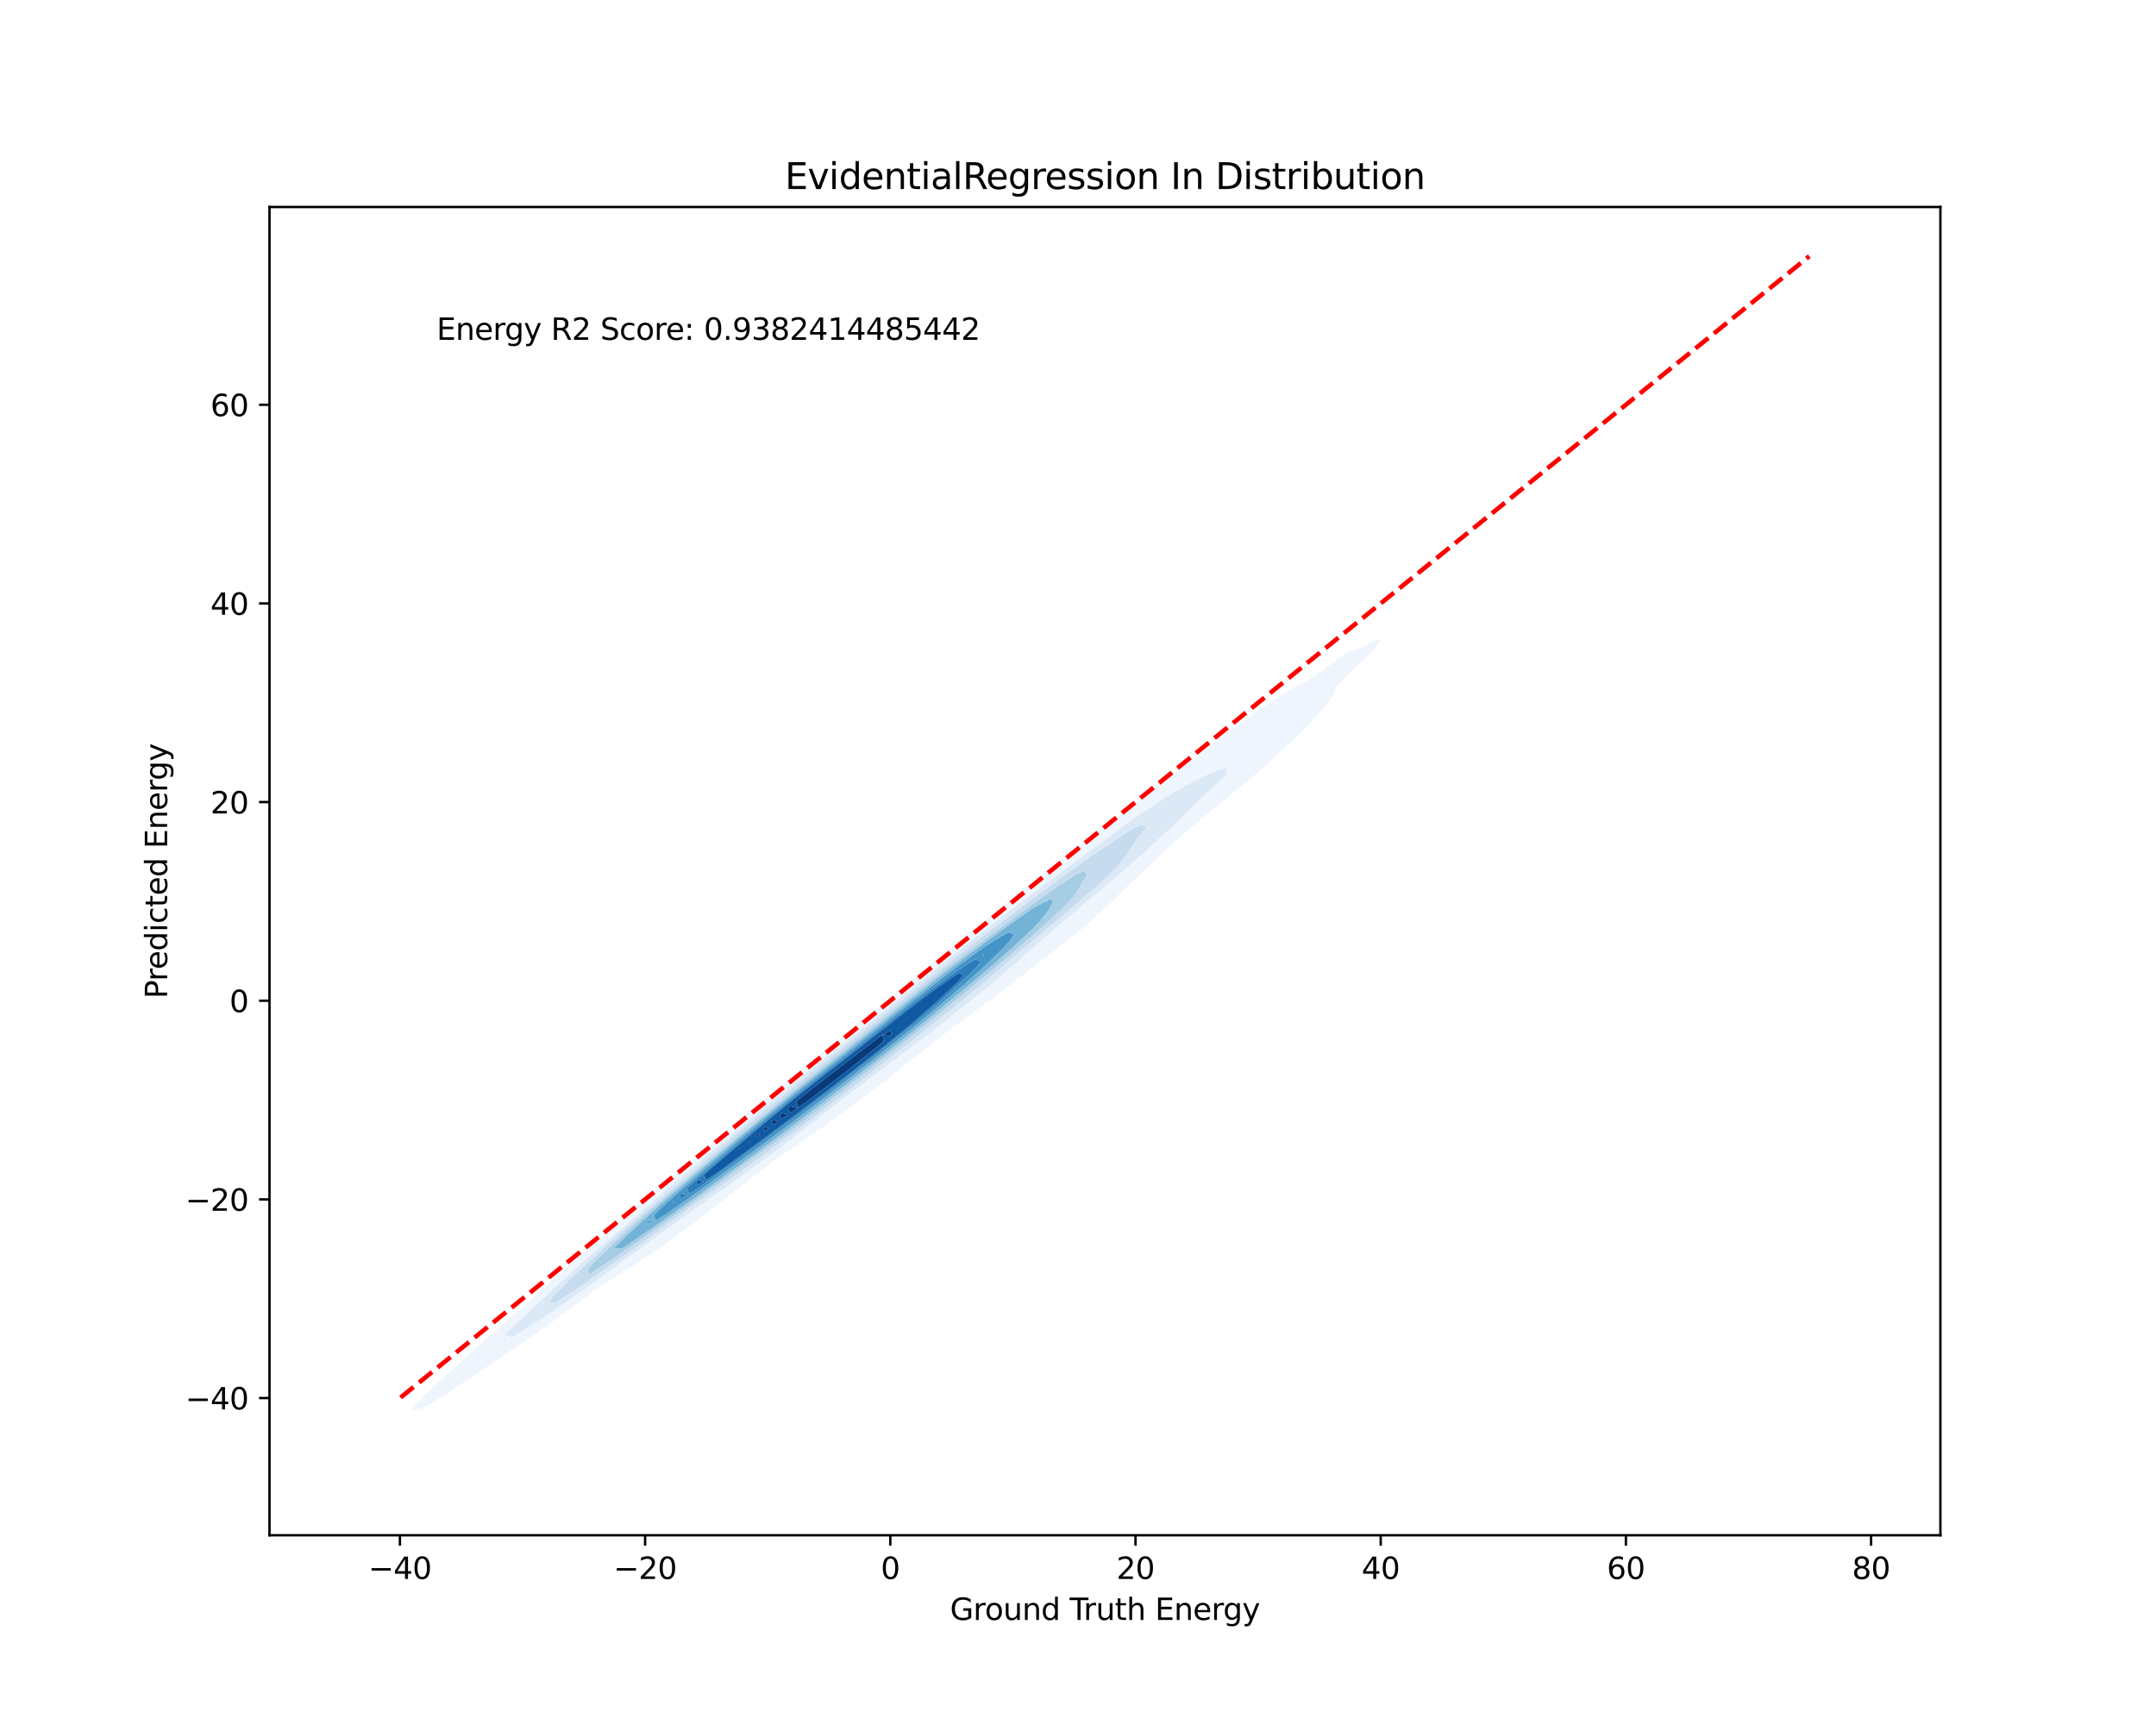 <?xml version="1.0" encoding="utf-8" standalone="no"?>
<!DOCTYPE svg PUBLIC "-//W3C//DTD SVG 1.1//EN"
  "http://www.w3.org/Graphics/SVG/1.1/DTD/svg11.dtd">
<svg xmlns:xlink="http://www.w3.org/1999/xlink" width="720pt" height="576pt" viewBox="0 0 720 576" xmlns="http://www.w3.org/2000/svg" version="1.1">
 <defs>
  <style type="text/css">*{stroke-linejoin: round; stroke-linecap: butt}</style>
 </defs>
 <g id="figure_1">
  <g id="patch_1">
   <path d="M 0 576 
L 720 576 
L 720 0 
L 0 0 
z
" style="fill: #ffffff"/>
  </g>
  <g id="axes_1">
   <g id="patch_2">
    <path d="M 90 512.64 
L 648 512.64 
L 648 69.12 
L 90 69.12 
z
" style="fill: #ffffff"/>
   </g>
   <g id="QuadContourSet_1">
    <path d="M 137.668 470.602 
L 140.472 470.337 
L 140.541 470.294 
L 143.276 469.018 
L 144.696 468.065 
L 146.08 467.352 
L 148.288 465.836 
L 148.884 465.509 
L 151.629 463.608 
L 151.688 463.574 
L 154.492 461.75 
L 154.998 461.379 
L 157.296 459.915 
L 158.354 459.15 
L 160.101 458.053 
L 161.691 456.921 
L 162.905 456.168 
L 165.008 454.693 
L 165.709 454.261 
L 168.301 452.464 
L 168.513 452.334 
L 171.317 450.484 
L 171.65 450.235 
L 174.121 448.651 
L 174.984 448.006 
L 176.925 446.749 
L 178.224 445.778 
L 179.729 444.789 
L 181.386 443.549 
L 182.533 442.784 
L 184.483 441.32 
L 185.337 440.741 
L 187.529 439.091 
L 188.141 438.67 
L 190.535 436.863 
L 190.945 436.576 
L 193.51 434.634 
L 193.749 434.465 
L 196.463 432.405 
L 196.553 432.341 
L 199.357 430.315 
L 199.565 430.176 
L 202.161 428.494 
L 202.995 427.948 
L 204.965 426.684 
L 206.455 425.719 
L 207.769 424.89 
L 209.943 423.49 
L 210.573 423.101 
L 213.377 421.298 
L 213.429 421.262 
L 216.181 419.507 
L 216.84 419.033 
L 218.985 417.636 
L 220.115 416.804 
L 221.789 415.69 
L 223.271 414.575 
L 224.593 413.679 
L 226.33 412.347 
L 227.397 411.61 
L 229.312 410.118 
L 230.201 409.495 
L 232.24 407.889 
L 233.005 407.346 
L 235.133 405.66 
L 235.809 405.175 
L 238.006 403.432 
L 238.613 402.992 
L 240.87 401.203 
L 241.417 400.805 
L 243.736 398.974 
L 244.221 398.619 
L 246.608 396.745 
L 247.025 396.439 
L 249.489 394.517 
L 249.829 394.267 
L 252.382 392.288 
L 252.633 392.103 
L 255.287 390.059 
L 255.437 389.948 
L 258.204 387.83 
L 258.241 387.802 
L 261.045 385.824 
L 261.356 385.602 
L 263.849 383.919 
L 264.618 383.373 
L 266.653 382.005 
L 267.863 381.144 
L 269.457 380.072 
L 271.074 378.915 
L 272.261 378.114 
L 274.241 376.687 
L 275.065 376.126 
L 277.355 374.458 
L 277.869 374.104 
L 280.411 372.229 
L 280.673 372.047 
L 283.408 370 
L 283.477 369.952 
L 286.281 367.874 
L 286.42 367.772 
L 289.085 365.797 
L 289.426 365.543 
L 291.889 363.677 
L 292.371 363.314 
L 294.693 361.519 
L 295.264 361.085 
L 297.497 359.329 
L 298.112 358.857 
L 300.302 357.112 
L 300.924 356.628 
L 303.106 354.876 
L 303.714 354.399 
L 305.91 352.635 
L 306.497 352.17 
L 308.714 350.403 
L 309.295 349.942 
L 311.518 348.196 
L 312.127 347.713 
L 314.322 346.025 
L 315.007 345.484 
L 317.126 343.893 
L 317.939 343.255 
L 319.93 341.793 
L 320.914 341.027 
L 322.734 339.712 
L 323.916 338.798 
L 325.538 337.636 
L 326.925 336.569 
L 328.342 335.553 
L 329.926 334.341 
L 331.146 333.458 
L 332.908 332.112 
L 333.95 331.346 
L 335.869 329.883 
L 336.754 329.22 
L 338.809 327.654 
L 339.558 327.08 
L 341.732 325.426 
L 342.362 324.93 
L 344.642 323.197 
L 345.166 322.773 
L 347.541 320.968 
L 347.97 320.613 
L 350.43 318.739 
L 350.774 318.448 
L 353.302 316.511 
L 353.578 316.272 
L 356.144 314.282 
L 356.382 314.072 
L 358.931 312.053 
L 359.186 311.824 
L 361.633 309.824 
L 361.99 309.498 
L 364.226 307.596 
L 364.794 307.068 
L 366.706 305.367 
L 367.598 304.522 
L 369.09 303.138 
L 370.402 301.871 
L 371.405 300.909 
L 373.206 299.142 
L 373.677 298.681 
L 375.953 296.452 
L 376.01 296.397 
L 378.377 294.223 
L 378.814 293.796 
L 380.768 291.994 
L 381.618 291.15 
L 383.124 289.766 
L 384.422 288.458 
L 385.432 287.537 
L 387.226 285.712 
L 387.675 285.308 
L 389.954 283.079 
L 390.03 283.01 
L 392.509 280.851 
L 392.834 280.555 
L 395.091 278.622 
L 395.638 278.132 
L 397.709 276.393 
L 398.442 275.747 
L 400.365 274.164 
L 401.246 273.397 
L 403.054 271.936 
L 404.05 271.076 
L 405.77 269.707 
L 406.854 268.773 
L 408.501 267.478 
L 409.658 266.478 
L 411.234 265.249 
L 412.462 264.179 
L 413.959 263.021 
L 415.266 261.864 
L 416.66 260.792 
L 418.07 259.517 
L 419.319 258.563 
L 420.874 257.112 
L 421.902 256.334 
L 423.678 254.594 
L 424.329 254.106 
L 426.46 251.877 
L 426.482 251.856 
L 428.985 249.648 
L 429.286 249.358 
L 431.455 247.419 
L 432.09 246.783 
L 433.837 245.191 
L 434.894 244.073 
L 436.08 242.962 
L 437.698 241.127 
L 438.101 240.733 
L 440.116 238.505 
L 440.503 238.038 
L 442.147 236.276 
L 443.307 234.772 
L 443.956 234.047 
L 445.391 231.818 
L 446.111 229.59 
L 446.111 229.59 
L 448.073 227.361 
L 448.915 226.527 
L 450.248 225.132 
L 451.719 223.725 
L 452.556 222.903 
L 454.523 221.066 
L 454.943 220.675 
L 457.327 218.485 
L 457.371 218.446 
L 459.427 216.217 
L 460.131 215.23 
L 461.211 213.988 
L 460.131 213.379 
L 459.015 213.988 
L 457.327 214.856 
L 454.953 216.217 
L 454.523 216.445 
L 451.719 217.062 
L 449.159 218.446 
L 448.915 218.526 
L 446.111 220.546 
L 445.936 220.675 
L 443.307 222.65 
L 442.947 222.903 
L 440.503 224.719 
L 439.859 225.132 
L 437.698 226.633 
L 436.367 227.361 
L 434.894 228.247 
L 432.09 229.509 
L 431.975 229.59 
L 429.286 231.218 
L 428.434 231.818 
L 426.482 232.984 
L 424.983 234.047 
L 423.678 234.83 
L 421.654 236.276 
L 420.874 236.75 
L 418.441 238.505 
L 418.07 238.735 
L 415.328 240.733 
L 415.266 240.772 
L 412.462 242.801 
L 412.259 242.962 
L 409.658 244.857 
L 409.242 245.191 
L 406.854 246.957 
L 406.281 247.419 
L 404.05 249.094 
L 403.367 249.648 
L 401.246 251.261 
L 400.487 251.877 
L 398.442 253.447 
L 397.627 254.106 
L 395.638 255.644 
L 394.777 256.334 
L 392.834 257.842 
L 391.925 258.563 
L 390.03 260.032 
L 389.062 260.792 
L 387.226 262.21 
L 386.18 263.021 
L 384.422 264.369 
L 383.274 265.249 
L 381.618 266.507 
L 380.34 267.478 
L 378.814 268.625 
L 377.379 269.707 
L 376.01 270.725 
L 374.396 271.936 
L 373.206 272.813 
L 371.401 274.164 
L 370.402 274.896 
L 368.405 276.393 
L 367.598 276.982 
L 365.417 278.622 
L 364.794 279.077 
L 362.448 280.851 
L 361.99 281.187 
L 359.503 283.079 
L 359.186 283.314 
L 356.587 285.308 
L 356.382 285.461 
L 353.702 287.537 
L 353.578 287.63 
L 350.846 289.766 
L 350.774 289.821 
L 348.018 291.994 
L 347.97 292.031 
L 345.215 294.223 
L 345.166 294.261 
L 342.431 296.452 
L 342.362 296.505 
L 339.66 298.681 
L 339.558 298.76 
L 336.898 300.909 
L 336.754 301.022 
L 334.14 303.138 
L 333.95 303.287 
L 331.381 305.367 
L 331.146 305.552 
L 328.62 307.596 
L 328.342 307.816 
L 325.856 309.824 
L 325.538 310.078 
L 323.089 312.053 
L 322.734 312.339 
L 320.322 314.282 
L 319.93 314.6 
L 317.559 316.511 
L 317.126 316.865 
L 314.802 318.739 
L 314.322 319.135 
L 312.056 320.968 
L 311.518 321.416 
L 309.324 323.197 
L 308.714 323.708 
L 306.609 325.426 
L 305.91 326.014 
L 303.91 327.654 
L 303.106 328.332 
L 301.223 329.883 
L 300.302 330.658 
L 298.54 332.112 
L 297.497 332.985 
L 295.853 334.341 
L 294.693 335.303 
L 293.152 336.569 
L 291.889 337.606 
L 290.428 338.798 
L 289.085 339.888 
L 287.676 341.027 
L 286.281 342.146 
L 284.894 343.255 
L 283.477 344.382 
L 282.084 345.484 
L 280.673 346.599 
L 279.253 347.713 
L 277.869 348.802 
L 276.407 349.942 
L 275.065 350.998 
L 273.556 352.17 
L 272.261 353.193 
L 270.709 354.399 
L 269.457 355.394 
L 267.874 356.628 
L 266.653 357.606 
L 265.058 358.857 
L 263.849 359.835 
L 262.267 361.085 
L 261.045 362.084 
L 259.502 363.314 
L 258.241 364.354 
L 256.764 365.543 
L 255.437 366.647 
L 254.05 367.772 
L 252.633 368.96 
L 251.358 370 
L 249.829 371.292 
L 248.685 372.229 
L 247.025 373.642 
L 246.031 374.458 
L 244.221 376.009 
L 243.397 376.687 
L 241.417 378.395 
L 240.785 378.915 
L 238.613 380.803 
L 238.199 381.144 
L 235.809 383.237 
L 235.644 383.373 
L 233.041 385.602 
L 233.005 385.633 
L 230.334 387.83 
L 230.201 387.949 
L 227.641 390.059 
L 227.397 390.277 
L 224.963 392.288 
L 224.593 392.62 
L 222.301 394.517 
L 221.789 394.979 
L 219.658 396.745 
L 218.985 397.357 
L 217.036 398.974 
L 216.181 399.756 
L 214.44 401.203 
L 213.377 402.18 
L 211.874 403.432 
L 210.573 404.634 
L 209.344 405.66 
L 207.769 407.124 
L 206.856 407.889 
L 204.965 409.658 
L 204.418 410.118 
L 202.161 412.243 
L 202.038 412.347 
L 199.458 414.575 
L 199.357 414.668 
L 196.803 416.804 
L 196.553 417.034 
L 194.163 419.033 
L 193.749 419.416 
L 191.542 421.262 
L 190.945 421.819 
L 188.944 423.49 
L 188.141 424.247 
L 186.376 425.719 
L 185.337 426.707 
L 183.847 427.948 
L 182.533 429.207 
L 181.367 430.176 
L 179.729 431.756 
L 178.947 432.405 
L 176.925 434.361 
L 176.596 434.634 
L 174.186 436.863 
L 174.121 436.925 
L 171.571 439.091 
L 171.317 439.334 
L 168.97 441.32 
L 168.513 441.755 
L 166.385 443.549 
L 165.709 444.191 
L 163.821 445.778 
L 162.905 446.646 
L 161.285 448.006 
L 160.101 449.13 
L 158.787 450.235 
L 157.296 451.654 
L 156.336 452.464 
L 154.492 454.23 
L 153.946 454.693 
L 151.688 456.875 
L 151.634 456.921 
L 149.13 459.15 
L 148.884 459.392 
L 146.636 461.379 
L 146.08 461.938 
L 144.2 463.608 
L 143.276 464.559 
L 141.846 465.836 
L 140.472 467.29 
L 139.612 468.065 
L 137.668 470.186 
L 137.549 470.294 
z
M 168.059 448.006 
L 168.513 445.961 
L 168.639 448.006 
L 168.513 448.09 
z
M 168.544 445.778 
L 170.838 443.549 
L 171.317 443.12 
L 173.174 441.32 
L 174.121 440.464 
L 175.527 439.091 
L 176.925 437.817 
L 177.895 436.863 
L 179.729 435.179 
L 180.279 434.634 
L 182.533 432.551 
L 182.679 432.405 
L 185.033 430.176 
L 185.337 429.917 
L 187.402 427.948 
L 188.141 427.316 
L 189.825 425.719 
L 190.945 424.763 
L 192.296 423.49 
L 193.749 422.254 
L 194.81 421.262 
L 196.553 419.783 
L 197.361 419.033 
L 199.357 417.343 
L 199.942 416.804 
L 202.161 414.93 
L 202.548 414.575 
L 204.965 412.539 
L 205.176 412.347 
L 207.769 410.165 
L 207.821 410.118 
L 210.359 407.889 
L 210.573 407.71 
L 212.859 405.66 
L 213.377 405.228 
L 215.389 403.432 
L 216.181 402.771 
L 217.946 401.203 
L 218.985 400.335 
L 220.524 398.974 
L 221.789 397.919 
L 223.122 396.745 
L 224.593 395.518 
L 225.734 394.517 
L 227.397 393.13 
L 228.36 392.288 
L 230.201 390.752 
L 230.996 390.059 
L 233.005 388.385 
L 233.642 387.83 
L 235.809 386.026 
L 236.298 385.602 
L 238.613 383.675 
L 238.962 383.373 
L 241.417 381.333 
L 241.636 381.144 
L 244.221 378.999 
L 244.318 378.915 
L 246.992 376.687 
L 247.025 376.66 
L 249.587 374.458 
L 249.829 374.262 
L 252.211 372.229 
L 252.633 371.888 
L 254.863 370 
L 255.437 369.537 
L 257.542 367.772 
L 258.241 367.209 
L 260.245 365.543 
L 261.045 364.901 
L 262.973 363.314 
L 263.849 362.612 
L 265.722 361.085 
L 266.653 360.342 
L 268.491 358.857 
L 269.457 358.087 
L 271.277 356.628 
L 272.261 355.846 
L 274.077 354.399 
L 275.065 353.615 
L 276.885 352.17 
L 277.869 351.39 
L 279.697 349.942 
L 280.673 349.168 
L 282.508 347.713 
L 283.477 346.944 
L 285.313 345.484 
L 286.281 344.714 
L 288.107 343.255 
L 289.085 342.476 
L 290.891 341.027 
L 291.889 340.228 
L 293.662 338.798 
L 294.693 337.97 
L 296.422 336.569 
L 297.497 335.703 
L 299.174 334.341 
L 300.302 333.431 
L 301.921 332.112 
L 303.106 331.155 
L 304.668 329.883 
L 305.91 328.878 
L 307.417 327.654 
L 308.714 326.606 
L 310.173 325.426 
L 311.518 324.339 
L 312.938 323.197 
L 314.322 322.081 
L 315.716 320.968 
L 317.126 319.834 
L 318.509 318.739 
L 319.93 317.599 
L 321.318 316.511 
L 322.734 315.377 
L 324.143 314.282 
L 325.538 313.169 
L 326.986 312.053 
L 328.342 310.974 
L 329.847 309.824 
L 331.146 308.793 
L 332.724 307.596 
L 333.95 306.625 
L 335.618 305.367 
L 336.754 304.47 
L 338.529 303.138 
L 339.558 302.327 
L 341.457 300.909 
L 342.362 300.197 
L 344.402 298.681 
L 345.166 298.081 
L 347.37 296.452 
L 347.97 295.982 
L 350.363 294.223 
L 350.774 293.902 
L 353.386 291.994 
L 353.578 291.845 
L 356.382 289.794 
L 356.421 289.766 
L 359.186 287.693 
L 359.404 287.537 
L 361.99 285.6 
L 362.401 285.308 
L 364.794 283.516 
L 365.413 283.079 
L 367.598 281.44 
L 368.438 280.851 
L 370.402 279.372 
L 371.478 278.622 
L 373.206 277.316 
L 374.541 276.393 
L 376.01 275.277 
L 377.637 274.164 
L 378.814 273.267 
L 380.789 271.936 
L 381.618 271.302 
L 384.033 269.707 
L 384.422 269.41 
L 387.226 267.593 
L 387.419 267.478 
L 390.03 265.779 
L 390.953 265.249 
L 392.834 264.046 
L 394.701 263.021 
L 395.638 262.434 
L 398.442 261.022 
L 398.906 260.792 
L 401.246 259.684 
L 403.391 258.563 
L 404.05 258.23 
L 406.854 257.168 
L 409.655 256.334 
L 409.658 256.334 
L 409.661 256.334 
L 409.709 258.563 
L 409.658 258.61 
L 407.333 260.792 
L 406.854 261.234 
L 404.934 263.021 
L 404.05 263.849 
L 402.536 265.249 
L 401.246 266.482 
L 400.166 267.478 
L 398.442 269.163 
L 397.854 269.707 
L 395.638 271.936 
L 395.638 271.936 
L 393.346 274.164 
L 392.834 274.632 
L 391.015 276.393 
L 390.03 277.291 
L 388.648 278.622 
L 387.226 279.912 
L 386.245 280.851 
L 384.422 282.491 
L 383.803 283.079 
L 381.618 285.025 
L 381.318 285.308 
L 378.814 287.51 
L 378.786 287.537 
L 376.232 289.766 
L 376.01 289.952 
L 373.646 291.994 
L 373.206 292.364 
L 371.033 294.223 
L 370.402 294.752 
L 368.4 296.452 
L 367.598 297.125 
L 365.757 298.681 
L 364.794 299.489 
L 363.112 300.909 
L 361.99 301.856 
L 360.476 303.138 
L 359.186 304.232 
L 357.854 305.367 
L 356.382 306.624 
L 355.253 307.596 
L 353.578 309.036 
L 352.671 309.824 
L 350.774 311.466 
L 350.105 312.053 
L 347.97 313.909 
L 347.548 314.282 
L 345.166 316.354 
L 344.989 316.511 
L 342.45 318.739 
L 342.362 318.814 
L 339.965 320.968 
L 339.558 321.308 
L 337.417 323.197 
L 336.754 323.743 
L 334.812 325.426 
L 333.95 326.127 
L 332.154 327.654 
L 331.146 328.468 
L 329.453 329.883 
L 328.342 330.773 
L 326.716 332.112 
L 325.538 333.05 
L 323.949 334.341 
L 322.734 335.305 
L 321.157 336.569 
L 319.93 337.541 
L 318.343 338.798 
L 317.126 339.76 
L 315.508 341.027 
L 314.322 341.961 
L 312.651 343.255 
L 311.518 344.144 
L 309.77 345.484 
L 308.714 346.309 
L 306.865 347.713 
L 305.91 348.455 
L 303.935 349.942 
L 303.106 350.582 
L 300.982 352.17 
L 300.302 352.693 
L 298.011 354.399 
L 297.497 354.791 
L 295.028 356.628 
L 294.693 356.882 
L 292.042 358.857 
L 291.889 358.972 
L 289.085 361.077 
L 289.075 361.085 
L 286.281 363.251 
L 286.201 363.314 
L 283.477 365.432 
L 283.335 365.543 
L 280.673 367.616 
L 280.473 367.772 
L 277.869 369.802 
L 277.613 370 
L 275.065 371.987 
L 274.75 372.229 
L 272.261 374.168 
L 271.88 374.458 
L 269.457 376.342 
L 269 376.687 
L 266.653 378.506 
L 266.105 378.915 
L 263.849 380.659 
L 263.191 381.144 
L 261.045 382.797 
L 260.256 383.373 
L 258.241 384.919 
L 257.294 385.602 
L 255.437 387.021 
L 254.302 387.83 
L 252.633 389.102 
L 251.275 390.059 
L 249.829 391.157 
L 248.204 392.288 
L 247.025 393.181 
L 245.079 394.517 
L 244.221 395.164 
L 241.884 396.745 
L 241.417 397.096 
L 238.613 398.969 
L 238.606 398.974 
L 235.809 401.004 
L 235.523 401.203 
L 233.005 403.03 
L 232.428 403.432 
L 230.201 405.05 
L 229.327 405.66 
L 227.397 407.066 
L 226.224 407.889 
L 224.593 409.082 
L 223.125 410.118 
L 221.789 411.1 
L 220.033 412.347 
L 218.985 413.122 
L 216.95 414.575 
L 216.181 415.147 
L 213.874 416.804 
L 213.377 417.176 
L 210.804 419.033 
L 210.573 419.207 
L 207.769 421.246 
L 207.746 421.262 
L 204.965 423.348 
L 204.759 423.49 
L 202.161 425.435 
L 201.748 425.719 
L 199.357 427.502 
L 198.706 427.948 
L 196.553 429.544 
L 195.622 430.176 
L 193.749 431.556 
L 192.485 432.405 
L 190.945 433.53 
L 189.283 434.634 
L 188.141 435.459 
L 185.999 436.863 
L 185.337 437.336 
L 182.62 439.091 
L 182.533 439.153 
L 179.729 441.007 
L 179.218 441.32 
L 176.925 442.835 
L 175.755 443.549 
L 174.121 444.624 
L 172.226 445.778 
L 171.317 446.376 
z
" clip-path="url(#p8352512e94)" style="fill: #eef5fc"/>
    <path d="M 168.513 448.09 
L 168.639 448.006 
L 168.513 445.961 
L 168.059 448.006 
z
M 171.317 446.376 
L 172.226 445.778 
L 174.121 444.624 
L 175.755 443.549 
L 176.925 442.835 
L 179.218 441.32 
L 179.729 441.007 
L 182.533 439.153 
L 182.62 439.091 
L 185.337 437.336 
L 185.999 436.863 
L 188.141 435.459 
L 189.283 434.634 
L 190.945 433.53 
L 192.485 432.405 
L 193.749 431.556 
L 195.622 430.176 
L 196.553 429.544 
L 198.706 427.948 
L 199.357 427.502 
L 201.748 425.719 
L 202.161 425.435 
L 204.759 423.49 
L 204.965 423.348 
L 207.746 421.262 
L 207.769 421.246 
L 210.573 419.207 
L 210.804 419.033 
L 213.377 417.176 
L 213.874 416.804 
L 216.181 415.147 
L 216.95 414.575 
L 218.985 413.122 
L 220.033 412.347 
L 221.789 411.1 
L 223.125 410.118 
L 224.593 409.082 
L 226.224 407.889 
L 227.397 407.066 
L 229.327 405.66 
L 230.201 405.05 
L 232.428 403.432 
L 233.005 403.03 
L 235.523 401.203 
L 235.809 401.004 
L 238.606 398.974 
L 238.613 398.969 
L 241.417 397.096 
L 241.884 396.745 
L 244.221 395.164 
L 245.079 394.517 
L 247.025 393.181 
L 248.204 392.288 
L 249.829 391.157 
L 251.275 390.059 
L 252.633 389.102 
L 254.302 387.83 
L 255.437 387.021 
L 257.294 385.602 
L 258.241 384.919 
L 260.256 383.373 
L 261.045 382.797 
L 263.191 381.144 
L 263.849 380.659 
L 266.105 378.915 
L 266.653 378.506 
L 269 376.687 
L 269.457 376.342 
L 271.88 374.458 
L 272.261 374.168 
L 274.75 372.229 
L 275.065 371.987 
L 277.613 370 
L 277.869 369.802 
L 280.473 367.772 
L 280.673 367.616 
L 283.335 365.543 
L 283.477 365.432 
L 286.201 363.314 
L 286.281 363.251 
L 289.075 361.085 
L 289.085 361.077 
L 291.889 358.972 
L 292.042 358.857 
L 294.693 356.882 
L 295.028 356.628 
L 297.497 354.791 
L 298.011 354.399 
L 300.302 352.693 
L 300.982 352.17 
L 303.106 350.582 
L 303.935 349.942 
L 305.91 348.455 
L 306.865 347.713 
L 308.714 346.309 
L 309.77 345.484 
L 311.518 344.144 
L 312.651 343.255 
L 314.322 341.961 
L 315.508 341.027 
L 317.126 339.76 
L 318.343 338.798 
L 319.93 337.541 
L 321.157 336.569 
L 322.734 335.305 
L 323.949 334.341 
L 325.538 333.05 
L 326.716 332.112 
L 328.342 330.773 
L 329.453 329.883 
L 331.146 328.468 
L 332.154 327.654 
L 333.95 326.127 
L 334.812 325.426 
L 336.754 323.743 
L 337.417 323.197 
L 339.558 321.308 
L 339.965 320.968 
L 342.362 318.814 
L 342.45 318.739 
L 344.989 316.511 
L 345.166 316.354 
L 347.548 314.282 
L 347.97 313.909 
L 350.105 312.053 
L 350.774 311.466 
L 352.671 309.824 
L 353.578 309.036 
L 355.253 307.596 
L 356.382 306.624 
L 357.854 305.367 
L 359.186 304.232 
L 360.476 303.138 
L 361.99 301.856 
L 363.112 300.909 
L 364.794 299.489 
L 365.757 298.681 
L 367.598 297.125 
L 368.4 296.452 
L 370.402 294.752 
L 371.033 294.223 
L 373.206 292.364 
L 373.646 291.994 
L 376.01 289.952 
L 376.232 289.766 
L 378.786 287.537 
L 378.814 287.51 
L 381.318 285.308 
L 381.618 285.025 
L 383.803 283.079 
L 384.422 282.491 
L 386.245 280.851 
L 387.226 279.912 
L 388.648 278.622 
L 390.03 277.291 
L 391.015 276.393 
L 392.834 274.632 
L 393.346 274.164 
L 395.638 271.936 
L 395.638 271.936 
L 397.854 269.707 
L 398.442 269.163 
L 400.166 267.478 
L 401.246 266.482 
L 402.536 265.249 
L 404.05 263.849 
L 404.934 263.021 
L 406.854 261.234 
L 407.333 260.792 
L 409.658 258.61 
L 409.709 258.563 
L 409.661 256.334 
L 409.658 256.334 
L 409.655 256.334 
L 406.854 257.168 
L 404.05 258.23 
L 403.391 258.563 
L 401.246 259.684 
L 398.906 260.792 
L 398.442 261.022 
L 395.638 262.434 
L 394.701 263.021 
L 392.834 264.046 
L 390.953 265.249 
L 390.03 265.779 
L 387.419 267.478 
L 387.226 267.593 
L 384.422 269.41 
L 384.033 269.707 
L 381.618 271.302 
L 380.789 271.936 
L 378.814 273.267 
L 377.637 274.164 
L 376.01 275.277 
L 374.541 276.393 
L 373.206 277.316 
L 371.478 278.622 
L 370.402 279.372 
L 368.438 280.851 
L 367.598 281.44 
L 365.413 283.079 
L 364.794 283.516 
L 362.401 285.308 
L 361.99 285.6 
L 359.404 287.537 
L 359.186 287.693 
L 356.421 289.766 
L 356.382 289.794 
L 353.578 291.845 
L 353.386 291.994 
L 350.774 293.902 
L 350.363 294.223 
L 347.97 295.982 
L 347.37 296.452 
L 345.166 298.081 
L 344.402 298.681 
L 342.362 300.197 
L 341.457 300.909 
L 339.558 302.327 
L 338.529 303.138 
L 336.754 304.47 
L 335.618 305.367 
L 333.95 306.625 
L 332.724 307.596 
L 331.146 308.793 
L 329.847 309.824 
L 328.342 310.974 
L 326.986 312.053 
L 325.538 313.169 
L 324.143 314.282 
L 322.734 315.377 
L 321.318 316.511 
L 319.93 317.599 
L 318.509 318.739 
L 317.126 319.834 
L 315.716 320.968 
L 314.322 322.081 
L 312.938 323.197 
L 311.518 324.339 
L 310.173 325.426 
L 308.714 326.606 
L 307.417 327.654 
L 305.91 328.878 
L 304.668 329.883 
L 303.106 331.155 
L 301.921 332.112 
L 300.302 333.431 
L 299.174 334.341 
L 297.497 335.703 
L 296.422 336.569 
L 294.693 337.97 
L 293.662 338.798 
L 291.889 340.228 
L 290.891 341.027 
L 289.085 342.476 
L 288.107 343.255 
L 286.281 344.714 
L 285.313 345.484 
L 283.477 346.944 
L 282.508 347.713 
L 280.673 349.168 
L 279.697 349.942 
L 277.869 351.39 
L 276.885 352.17 
L 275.065 353.615 
L 274.077 354.399 
L 272.261 355.846 
L 271.277 356.628 
L 269.457 358.087 
L 268.491 358.857 
L 266.653 360.342 
L 265.722 361.085 
L 263.849 362.612 
L 262.973 363.314 
L 261.045 364.901 
L 260.245 365.543 
L 258.241 367.209 
L 257.542 367.772 
L 255.437 369.537 
L 254.863 370 
L 252.633 371.888 
L 252.211 372.229 
L 249.829 374.262 
L 249.587 374.458 
L 247.025 376.66 
L 246.992 376.687 
L 244.318 378.915 
L 244.221 378.999 
L 241.636 381.144 
L 241.417 381.333 
L 238.962 383.373 
L 238.613 383.675 
L 236.298 385.602 
L 235.809 386.026 
L 233.642 387.83 
L 233.005 388.385 
L 230.996 390.059 
L 230.201 390.752 
L 228.36 392.288 
L 227.397 393.13 
L 225.734 394.517 
L 224.593 395.518 
L 223.122 396.745 
L 221.789 397.919 
L 220.524 398.974 
L 218.985 400.335 
L 217.946 401.203 
L 216.181 402.771 
L 215.389 403.432 
L 213.377 405.228 
L 212.859 405.66 
L 210.573 407.71 
L 210.359 407.889 
L 207.821 410.118 
L 207.769 410.165 
L 205.176 412.347 
L 204.965 412.539 
L 202.548 414.575 
L 202.161 414.93 
L 199.942 416.804 
L 199.357 417.343 
L 197.361 419.033 
L 196.553 419.783 
L 194.81 421.262 
L 193.749 422.254 
L 192.296 423.49 
L 190.945 424.763 
L 189.825 425.719 
L 188.141 427.316 
L 187.402 427.948 
L 185.337 429.917 
L 185.033 430.176 
L 182.679 432.405 
L 182.533 432.551 
L 180.279 434.634 
L 179.729 435.179 
L 177.895 436.863 
L 176.925 437.817 
L 175.527 439.091 
L 174.121 440.464 
L 173.174 441.32 
L 171.317 443.12 
L 170.838 443.549 
L 168.544 445.778 
z
M 183.538 434.634 
L 185.062 432.405 
L 185.337 432.15 
L 187.317 430.176 
L 188.141 429.409 
L 189.604 427.948 
L 190.945 426.697 
L 191.924 425.719 
L 193.749 424.018 
L 194.278 423.49 
L 196.553 421.375 
L 196.666 421.262 
L 199.069 419.033 
L 199.357 418.789 
L 201.511 416.804 
L 202.161 416.255 
L 203.997 414.575 
L 204.965 413.759 
L 206.518 412.347 
L 207.769 411.295 
L 209.071 410.118 
L 210.573 408.856 
L 211.65 407.889 
L 213.377 406.441 
L 214.251 405.66 
L 216.181 404.045 
L 216.872 403.432 
L 218.985 401.666 
L 219.51 401.203 
L 221.789 399.302 
L 222.163 398.974 
L 224.593 396.952 
L 224.83 396.745 
L 227.397 394.611 
L 227.506 394.517 
L 230.178 392.288 
L 230.201 392.269 
L 232.735 390.059 
L 233.005 389.834 
L 235.307 387.83 
L 235.809 387.412 
L 237.894 385.602 
L 238.613 385.003 
L 240.495 383.373 
L 241.417 382.607 
L 243.112 381.144 
L 244.221 380.223 
L 245.743 378.915 
L 247.025 377.854 
L 248.392 376.687 
L 249.829 375.498 
L 251.056 374.458 
L 252.633 373.158 
L 253.738 372.229 
L 255.437 370.833 
L 256.437 370 
L 258.241 368.523 
L 259.152 367.772 
L 261.045 366.229 
L 261.884 365.543 
L 263.849 363.95 
L 264.633 363.314 
L 266.653 361.685 
L 267.398 361.085 
L 269.457 359.432 
L 270.176 358.857 
L 272.261 357.191 
L 272.967 356.628 
L 275.065 354.957 
L 275.765 354.399 
L 277.869 352.728 
L 278.569 352.17 
L 280.673 350.501 
L 281.373 349.942 
L 283.477 348.271 
L 284.174 347.713 
L 286.281 346.037 
L 286.969 345.484 
L 289.085 343.797 
L 289.758 343.255 
L 291.889 341.551 
L 292.539 341.027 
L 294.693 339.299 
L 295.314 338.798 
L 297.497 337.043 
L 298.084 336.569 
L 300.302 334.783 
L 300.852 334.341 
L 303.106 332.524 
L 303.62 332.112 
L 305.91 330.266 
L 306.392 329.883 
L 308.714 328.013 
L 309.17 327.654 
L 311.518 325.768 
L 311.958 325.426 
L 314.322 323.533 
L 314.759 323.197 
L 317.126 321.311 
L 317.577 320.968 
L 319.93 319.104 
L 320.415 318.739 
L 322.734 316.914 
L 323.277 316.511 
L 325.538 314.743 
L 326.162 314.282 
L 328.342 312.59 
L 329.072 312.053 
L 331.146 310.454 
L 332.004 309.824 
L 333.95 308.331 
L 334.952 307.596 
L 336.754 306.219 
L 337.912 305.367 
L 339.558 304.114 
L 340.881 303.138 
L 342.362 302.014 
L 343.858 300.909 
L 345.166 299.919 
L 346.845 298.681 
L 347.97 297.83 
L 349.845 296.452 
L 350.774 295.751 
L 352.864 294.223 
L 353.578 293.685 
L 355.907 291.994 
L 356.382 291.638 
L 358.98 289.766 
L 359.186 289.611 
L 361.99 287.618 
L 362.115 287.537 
L 364.794 285.68 
L 365.368 285.308 
L 367.598 283.776 
L 368.673 283.079 
L 370.402 281.898 
L 372.015 280.851 
L 373.206 280.04 
L 375.392 278.622 
L 376.01 278.202 
L 378.814 276.393 
L 378.814 276.393 
L 381.618 275.38 
L 382.684 276.393 
L 381.618 277.65 
L 380.909 278.622 
L 379.079 280.851 
L 378.814 281.242 
L 377.653 283.079 
L 376.205 285.308 
L 376.01 285.555 
L 374.572 287.537 
L 373.206 289.196 
L 372.791 289.766 
L 370.594 291.994 
L 370.402 292.157 
L 368.124 294.223 
L 367.598 294.664 
L 365.609 296.452 
L 364.794 297.131 
L 363.056 298.681 
L 361.99 299.566 
L 360.474 300.909 
L 359.186 301.977 
L 357.869 303.138 
L 356.382 304.373 
L 355.25 305.367 
L 353.578 306.761 
L 352.623 307.596 
L 350.774 309.144 
L 349.992 309.824 
L 347.97 311.524 
L 347.361 312.053 
L 345.166 313.903 
L 344.728 314.282 
L 342.362 316.279 
L 342.093 316.511 
L 339.558 318.649 
L 339.452 318.739 
L 336.839 320.968 
L 336.754 321.041 
L 334.281 323.197 
L 333.95 323.477 
L 331.687 325.426 
L 331.146 325.878 
L 329.055 327.654 
L 328.342 328.243 
L 326.386 329.883 
L 325.538 330.575 
L 323.683 332.112 
L 322.734 332.879 
L 320.952 334.341 
L 319.93 335.159 
L 318.197 336.569 
L 317.126 337.419 
L 315.422 338.798 
L 314.322 339.664 
L 312.632 341.027 
L 311.518 341.897 
L 309.829 343.255 
L 308.714 344.121 
L 307.017 345.484 
L 305.91 346.34 
L 304.197 347.713 
L 303.106 348.553 
L 301.37 349.942 
L 300.302 350.763 
L 298.538 352.17 
L 297.497 352.971 
L 295.702 354.399 
L 294.693 355.176 
L 292.863 356.628 
L 291.889 357.379 
L 290.02 358.857 
L 289.085 359.58 
L 287.175 361.085 
L 286.281 361.778 
L 284.326 363.314 
L 283.477 363.974 
L 281.471 365.543 
L 280.673 366.164 
L 278.607 367.772 
L 277.869 368.347 
L 275.731 370 
L 275.065 370.519 
L 272.838 372.229 
L 272.261 372.678 
L 269.923 374.458 
L 269.457 374.82 
L 266.981 376.687 
L 266.653 376.94 
L 264.006 378.915 
L 263.849 379.036 
L 261.045 381.116 
L 261.007 381.144 
L 258.241 383.218 
L 258.027 383.373 
L 255.437 385.302 
L 255.019 385.602 
L 252.633 387.369 
L 251.984 387.83 
L 249.829 389.418 
L 248.921 390.059 
L 247.025 391.45 
L 245.83 392.288 
L 244.221 393.464 
L 242.712 394.517 
L 241.417 395.46 
L 239.57 396.745 
L 238.613 397.441 
L 236.406 398.974 
L 235.809 399.407 
L 233.224 401.203 
L 233.005 401.362 
L 230.201 403.366 
L 230.109 403.432 
L 227.397 405.444 
L 227.093 405.66 
L 224.593 407.52 
L 224.073 407.889 
L 221.789 409.592 
L 221.045 410.118 
L 218.985 411.658 
L 218.007 412.347 
L 216.181 413.714 
L 214.955 414.575 
L 213.377 415.759 
L 211.883 416.804 
L 210.573 417.788 
L 208.788 419.033 
L 207.769 419.798 
L 205.663 421.262 
L 204.965 421.785 
L 202.501 423.49 
L 202.161 423.745 
L 199.357 425.681 
L 199.299 425.719 
L 196.553 427.636 
L 196.071 427.948 
L 193.749 429.56 
L 192.789 430.176 
L 190.945 431.448 
L 189.44 432.405 
L 188.141 433.294 
L 186.014 434.634 
L 185.337 435.093 
z
" clip-path="url(#p8352512e94)" style="fill: #dbe9f6"/>
    <path d="M 185.337 435.093 
L 186.014 434.634 
L 188.141 433.294 
L 189.44 432.405 
L 190.945 431.448 
L 192.789 430.176 
L 193.749 429.56 
L 196.071 427.948 
L 196.553 427.636 
L 199.299 425.719 
L 199.357 425.681 
L 202.161 423.745 
L 202.501 423.49 
L 204.965 421.785 
L 205.663 421.262 
L 207.769 419.798 
L 208.788 419.033 
L 210.573 417.788 
L 211.883 416.804 
L 213.377 415.759 
L 214.955 414.575 
L 216.181 413.714 
L 218.007 412.347 
L 218.985 411.658 
L 221.045 410.118 
L 221.789 409.592 
L 224.073 407.889 
L 224.593 407.52 
L 227.093 405.66 
L 227.397 405.444 
L 230.109 403.432 
L 230.201 403.366 
L 233.005 401.362 
L 233.224 401.203 
L 235.809 399.407 
L 236.406 398.974 
L 238.613 397.441 
L 239.57 396.745 
L 241.417 395.46 
L 242.712 394.517 
L 244.221 393.464 
L 245.83 392.288 
L 247.025 391.45 
L 248.921 390.059 
L 249.829 389.418 
L 251.984 387.83 
L 252.633 387.369 
L 255.019 385.602 
L 255.437 385.302 
L 258.027 383.373 
L 258.241 383.218 
L 261.007 381.144 
L 261.045 381.116 
L 263.849 379.036 
L 264.006 378.915 
L 266.653 376.94 
L 266.981 376.687 
L 269.457 374.82 
L 269.923 374.458 
L 272.261 372.678 
L 272.838 372.229 
L 275.065 370.519 
L 275.731 370 
L 277.869 368.347 
L 278.607 367.772 
L 280.673 366.164 
L 281.471 365.543 
L 283.477 363.974 
L 284.326 363.314 
L 286.281 361.778 
L 287.175 361.085 
L 289.085 359.58 
L 290.02 358.857 
L 291.889 357.379 
L 292.863 356.628 
L 294.693 355.176 
L 295.702 354.399 
L 297.497 352.971 
L 298.538 352.17 
L 300.302 350.763 
L 301.37 349.942 
L 303.106 348.553 
L 304.197 347.713 
L 305.91 346.34 
L 307.017 345.484 
L 308.714 344.121 
L 309.829 343.255 
L 311.518 341.897 
L 312.632 341.027 
L 314.322 339.664 
L 315.422 338.798 
L 317.126 337.419 
L 318.197 336.569 
L 319.93 335.159 
L 320.952 334.341 
L 322.734 332.879 
L 323.683 332.112 
L 325.538 330.575 
L 326.386 329.883 
L 328.342 328.243 
L 329.055 327.654 
L 331.146 325.878 
L 331.687 325.426 
L 333.95 323.477 
L 334.281 323.197 
L 336.754 321.041 
L 336.839 320.968 
L 339.452 318.739 
L 339.558 318.649 
L 342.093 316.511 
L 342.362 316.279 
L 344.728 314.282 
L 345.166 313.903 
L 347.361 312.053 
L 347.97 311.524 
L 349.992 309.824 
L 350.774 309.144 
L 352.623 307.596 
L 353.578 306.761 
L 355.25 305.367 
L 356.382 304.373 
L 357.869 303.138 
L 359.186 301.977 
L 360.474 300.909 
L 361.99 299.566 
L 363.056 298.681 
L 364.794 297.131 
L 365.609 296.452 
L 367.598 294.664 
L 368.124 294.223 
L 370.402 292.157 
L 370.594 291.994 
L 372.791 289.766 
L 373.206 289.196 
L 374.572 287.537 
L 376.01 285.555 
L 376.205 285.308 
L 377.653 283.079 
L 378.814 281.242 
L 379.079 280.851 
L 380.909 278.622 
L 381.618 277.65 
L 382.684 276.393 
L 381.618 275.38 
L 378.814 276.393 
L 378.814 276.393 
L 376.01 278.202 
L 375.392 278.622 
L 373.206 280.04 
L 372.015 280.851 
L 370.402 281.898 
L 368.673 283.079 
L 367.598 283.776 
L 365.368 285.308 
L 364.794 285.68 
L 362.115 287.537 
L 361.99 287.618 
L 359.186 289.611 
L 358.98 289.766 
L 356.382 291.638 
L 355.907 291.994 
L 353.578 293.685 
L 352.864 294.223 
L 350.774 295.751 
L 349.845 296.452 
L 347.97 297.83 
L 346.845 298.681 
L 345.166 299.919 
L 343.858 300.909 
L 342.362 302.014 
L 340.881 303.138 
L 339.558 304.114 
L 337.912 305.367 
L 336.754 306.219 
L 334.952 307.596 
L 333.95 308.331 
L 332.004 309.824 
L 331.146 310.454 
L 329.072 312.053 
L 328.342 312.59 
L 326.162 314.282 
L 325.538 314.743 
L 323.277 316.511 
L 322.734 316.914 
L 320.415 318.739 
L 319.93 319.104 
L 317.577 320.968 
L 317.126 321.311 
L 314.759 323.197 
L 314.322 323.533 
L 311.958 325.426 
L 311.518 325.768 
L 309.17 327.654 
L 308.714 328.013 
L 306.392 329.883 
L 305.91 330.266 
L 303.62 332.112 
L 303.106 332.524 
L 300.852 334.341 
L 300.302 334.783 
L 298.084 336.569 
L 297.497 337.043 
L 295.314 338.798 
L 294.693 339.299 
L 292.539 341.027 
L 291.889 341.551 
L 289.758 343.255 
L 289.085 343.797 
L 286.969 345.484 
L 286.281 346.037 
L 284.174 347.713 
L 283.477 348.271 
L 281.373 349.942 
L 280.673 350.501 
L 278.569 352.17 
L 277.869 352.728 
L 275.765 354.399 
L 275.065 354.957 
L 272.967 356.628 
L 272.261 357.191 
L 270.176 358.857 
L 269.457 359.432 
L 267.398 361.085 
L 266.653 361.685 
L 264.633 363.314 
L 263.849 363.95 
L 261.884 365.543 
L 261.045 366.229 
L 259.152 367.772 
L 258.241 368.523 
L 256.437 370 
L 255.437 370.833 
L 253.738 372.229 
L 252.633 373.158 
L 251.056 374.458 
L 249.829 375.498 
L 248.392 376.687 
L 247.025 377.854 
L 245.743 378.915 
L 244.221 380.223 
L 243.112 381.144 
L 241.417 382.607 
L 240.495 383.373 
L 238.613 385.003 
L 237.894 385.602 
L 235.809 387.412 
L 235.307 387.83 
L 233.005 389.834 
L 232.735 390.059 
L 230.201 392.269 
L 230.178 392.288 
L 227.506 394.517 
L 227.397 394.611 
L 224.83 396.745 
L 224.593 396.952 
L 222.163 398.974 
L 221.789 399.302 
L 219.51 401.203 
L 218.985 401.666 
L 216.872 403.432 
L 216.181 404.045 
L 214.251 405.66 
L 213.377 406.441 
L 211.65 407.889 
L 210.573 408.856 
L 209.071 410.118 
L 207.769 411.295 
L 206.518 412.347 
L 204.965 413.759 
L 203.997 414.575 
L 202.161 416.255 
L 201.511 416.804 
L 199.357 418.789 
L 199.069 419.033 
L 196.666 421.262 
L 196.553 421.375 
L 194.278 423.49 
L 193.749 424.018 
L 191.924 425.719 
L 190.945 426.697 
L 189.604 427.948 
L 188.141 429.409 
L 187.317 430.176 
L 185.337 432.15 
L 185.062 432.405 
L 183.538 434.634 
z
M 196.44 423.49 
L 196.553 423.386 
L 198.685 421.262 
L 199.357 420.639 
L 200.973 419.033 
L 202.161 417.937 
L 203.305 416.804 
L 204.965 415.282 
L 205.682 414.575 
L 207.769 412.673 
L 208.102 412.347 
L 210.563 410.118 
L 210.573 410.11 
L 213.045 407.889 
L 213.377 407.611 
L 215.561 405.66 
L 216.181 405.141 
L 218.107 403.432 
L 218.985 402.698 
L 220.68 401.203 
L 221.789 400.278 
L 223.277 398.974 
L 224.593 397.878 
L 225.893 396.745 
L 227.397 395.495 
L 228.527 394.517 
L 230.201 393.126 
L 231.174 392.288 
L 233.005 390.768 
L 233.831 390.059 
L 235.809 388.419 
L 236.498 387.83 
L 238.613 386.077 
L 239.171 385.602 
L 241.417 383.741 
L 241.851 383.373 
L 244.221 381.412 
L 244.537 381.144 
L 247.025 379.089 
L 247.231 378.915 
L 249.829 376.776 
L 249.935 376.687 
L 252.633 374.472 
L 252.65 374.458 
L 255.316 372.229 
L 255.437 372.13 
L 257.994 370 
L 258.241 369.798 
L 260.697 367.772 
L 261.045 367.488 
L 263.424 365.543 
L 263.849 365.198 
L 266.173 363.314 
L 266.653 362.927 
L 268.941 361.085 
L 269.457 360.671 
L 271.723 358.857 
L 272.261 358.427 
L 274.515 356.628 
L 275.065 356.19 
L 277.312 354.399 
L 277.869 353.957 
L 280.109 352.17 
L 280.673 351.723 
L 282.902 349.942 
L 283.477 349.485 
L 285.689 347.713 
L 286.281 347.242 
L 288.468 345.484 
L 289.085 344.992 
L 291.239 343.255 
L 291.889 342.736 
L 294.006 341.027 
L 294.693 340.475 
L 296.769 338.798 
L 297.497 338.212 
L 299.533 336.569 
L 300.302 335.951 
L 302.303 334.341 
L 303.106 333.694 
L 305.082 332.112 
L 305.91 331.445 
L 307.876 329.883 
L 308.714 329.209 
L 310.69 327.654 
L 311.518 326.989 
L 313.527 325.426 
L 314.322 324.789 
L 316.393 323.197 
L 317.126 322.613 
L 319.291 320.968 
L 319.93 320.462 
L 322.224 318.739 
L 322.734 318.338 
L 325.192 316.511 
L 325.538 316.24 
L 328.192 314.282 
L 328.342 314.166 
L 331.146 312.088 
L 331.195 312.053 
L 333.95 309.978 
L 334.168 309.824 
L 336.754 307.877 
L 337.157 307.596 
L 339.558 305.788 
L 340.167 305.367 
L 342.362 303.717 
L 343.206 303.138 
L 345.166 301.669 
L 346.286 300.909 
L 347.97 299.654 
L 349.421 298.681 
L 350.774 297.68 
L 352.628 296.452 
L 353.578 295.757 
L 355.918 294.223 
L 356.382 293.888 
L 359.186 292.162 
L 359.602 291.994 
L 361.99 290.937 
L 363.138 291.994 
L 361.99 293.666 
L 361.613 294.223 
L 360.435 296.452 
L 359.186 298.578 
L 359.133 298.681 
L 357.114 300.909 
L 356.382 301.596 
L 354.915 303.138 
L 353.578 304.37 
L 352.599 305.367 
L 350.774 307.026 
L 350.201 307.596 
L 347.97 309.6 
L 347.74 309.824 
L 345.219 312.053 
L 345.166 312.098 
L 342.639 314.282 
L 342.362 314.516 
L 340.044 316.511 
L 339.558 316.921 
L 337.434 318.739 
L 336.754 319.311 
L 334.809 320.968 
L 333.95 321.687 
L 332.169 323.197 
L 331.146 324.048 
L 329.513 325.426 
L 328.342 326.393 
L 326.841 327.654 
L 325.538 328.722 
L 324.152 329.883 
L 322.734 331.037 
L 321.447 332.112 
L 319.93 333.34 
L 318.728 334.341 
L 317.126 335.631 
L 315.995 336.569 
L 314.322 337.913 
L 313.25 338.798 
L 311.518 340.187 
L 310.496 341.027 
L 308.714 342.453 
L 307.732 343.255 
L 305.91 344.712 
L 304.959 345.484 
L 303.106 346.965 
L 302.178 347.713 
L 300.302 349.21 
L 299.388 349.942 
L 297.497 351.448 
L 296.591 352.17 
L 294.693 353.679 
L 293.785 354.399 
L 291.889 355.904 
L 290.971 356.628 
L 289.085 358.122 
L 288.15 358.857 
L 286.281 360.334 
L 285.321 361.085 
L 283.477 362.539 
L 282.484 363.314 
L 280.673 364.736 
L 279.636 365.543 
L 277.869 366.925 
L 276.775 367.772 
L 275.065 369.104 
L 273.898 370 
L 272.261 371.269 
L 271.002 372.229 
L 269.457 373.419 
L 268.081 374.458 
L 266.653 375.55 
L 265.133 376.687 
L 263.849 377.662 
L 262.153 378.915 
L 261.045 379.752 
L 259.141 381.144 
L 258.241 381.818 
L 256.093 383.373 
L 255.437 383.861 
L 253.009 385.602 
L 252.633 385.88 
L 249.888 387.83 
L 249.829 387.874 
L 247.025 389.928 
L 246.846 390.059 
L 244.221 391.994 
L 243.817 392.288 
L 241.417 394.057 
L 240.783 394.517 
L 238.613 396.116 
L 237.743 396.745 
L 235.809 398.172 
L 234.696 398.974 
L 233.005 400.223 
L 231.64 401.203 
L 230.201 402.268 
L 228.575 403.432 
L 227.397 404.305 
L 225.495 405.66 
L 224.593 406.331 
L 222.398 407.889 
L 221.789 408.343 
L 219.28 410.118 
L 218.985 410.338 
L 216.181 412.317 
L 216.136 412.347 
L 213.377 414.305 
L 212.971 414.575 
L 210.573 416.273 
L 209.77 416.804 
L 207.769 418.217 
L 206.532 419.033 
L 204.965 420.137 
L 203.254 421.262 
L 202.161 422.03 
L 199.93 423.49 
L 199.357 423.892 
L 196.553 425.719 
z
" clip-path="url(#p8352512e94)" style="fill: #c7dbef"/>
    <path d="M 196.553 425.719 
L 199.357 423.892 
L 199.93 423.49 
L 202.161 422.03 
L 203.254 421.262 
L 204.965 420.137 
L 206.532 419.033 
L 207.769 418.217 
L 209.77 416.804 
L 210.573 416.273 
L 212.971 414.575 
L 213.377 414.305 
L 216.136 412.347 
L 216.181 412.317 
L 218.985 410.338 
L 219.28 410.118 
L 221.789 408.343 
L 222.398 407.889 
L 224.593 406.331 
L 225.495 405.66 
L 227.397 404.305 
L 228.575 403.432 
L 230.201 402.268 
L 231.64 401.203 
L 233.005 400.223 
L 234.696 398.974 
L 235.809 398.172 
L 237.743 396.745 
L 238.613 396.116 
L 240.783 394.517 
L 241.417 394.057 
L 243.817 392.288 
L 244.221 391.994 
L 246.846 390.059 
L 247.025 389.928 
L 249.829 387.874 
L 249.888 387.83 
L 252.633 385.88 
L 253.009 385.602 
L 255.437 383.861 
L 256.093 383.373 
L 258.241 381.818 
L 259.141 381.144 
L 261.045 379.752 
L 262.153 378.915 
L 263.849 377.662 
L 265.133 376.687 
L 266.653 375.55 
L 268.081 374.458 
L 269.457 373.419 
L 271.002 372.229 
L 272.261 371.269 
L 273.898 370 
L 275.065 369.104 
L 276.775 367.772 
L 277.869 366.925 
L 279.636 365.543 
L 280.673 364.736 
L 282.484 363.314 
L 283.477 362.539 
L 285.321 361.085 
L 286.281 360.334 
L 288.15 358.857 
L 289.085 358.122 
L 290.971 356.628 
L 291.889 355.904 
L 293.785 354.399 
L 294.693 353.679 
L 296.591 352.17 
L 297.497 351.448 
L 299.388 349.942 
L 300.302 349.21 
L 302.178 347.713 
L 303.106 346.965 
L 304.959 345.484 
L 305.91 344.712 
L 307.732 343.255 
L 308.714 342.453 
L 310.496 341.027 
L 311.518 340.187 
L 313.25 338.798 
L 314.322 337.913 
L 315.995 336.569 
L 317.126 335.631 
L 318.728 334.341 
L 319.93 333.34 
L 321.447 332.112 
L 322.734 331.037 
L 324.152 329.883 
L 325.538 328.722 
L 326.841 327.654 
L 328.342 326.393 
L 329.513 325.426 
L 331.146 324.048 
L 332.169 323.197 
L 333.95 321.687 
L 334.809 320.968 
L 336.754 319.311 
L 337.434 318.739 
L 339.558 316.921 
L 340.044 316.511 
L 342.362 314.516 
L 342.639 314.282 
L 345.166 312.098 
L 345.219 312.053 
L 347.74 309.824 
L 347.97 309.6 
L 350.201 307.596 
L 350.774 307.026 
L 352.599 305.367 
L 353.578 304.37 
L 354.915 303.138 
L 356.382 301.596 
L 357.114 300.909 
L 359.133 298.681 
L 359.186 298.578 
L 360.435 296.452 
L 361.613 294.223 
L 361.99 293.666 
L 363.138 291.994 
L 361.99 290.937 
L 359.602 291.994 
L 359.186 292.162 
L 356.382 293.888 
L 355.918 294.223 
L 353.578 295.757 
L 352.628 296.452 
L 350.774 297.68 
L 349.421 298.681 
L 347.97 299.654 
L 346.286 300.909 
L 345.166 301.669 
L 343.206 303.138 
L 342.362 303.717 
L 340.167 305.367 
L 339.558 305.788 
L 337.157 307.596 
L 336.754 307.877 
L 334.168 309.824 
L 333.95 309.978 
L 331.195 312.053 
L 331.146 312.088 
L 328.342 314.166 
L 328.192 314.282 
L 325.538 316.24 
L 325.192 316.511 
L 322.734 318.338 
L 322.224 318.739 
L 319.93 320.462 
L 319.291 320.968 
L 317.126 322.613 
L 316.393 323.197 
L 314.322 324.789 
L 313.527 325.426 
L 311.518 326.989 
L 310.69 327.654 
L 308.714 329.209 
L 307.876 329.883 
L 305.91 331.445 
L 305.082 332.112 
L 303.106 333.694 
L 302.303 334.341 
L 300.302 335.951 
L 299.533 336.569 
L 297.497 338.212 
L 296.769 338.798 
L 294.693 340.475 
L 294.006 341.027 
L 291.889 342.736 
L 291.239 343.255 
L 289.085 344.992 
L 288.468 345.484 
L 286.281 347.242 
L 285.689 347.713 
L 283.477 349.485 
L 282.902 349.942 
L 280.673 351.723 
L 280.109 352.17 
L 277.869 353.957 
L 277.312 354.399 
L 275.065 356.19 
L 274.515 356.628 
L 272.261 358.427 
L 271.723 358.857 
L 269.457 360.671 
L 268.941 361.085 
L 266.653 362.927 
L 266.173 363.314 
L 263.849 365.198 
L 263.424 365.543 
L 261.045 367.488 
L 260.697 367.772 
L 258.241 369.798 
L 257.994 370 
L 255.437 372.13 
L 255.316 372.229 
L 252.65 374.458 
L 252.633 374.472 
L 249.935 376.687 
L 249.829 376.776 
L 247.231 378.915 
L 247.025 379.089 
L 244.537 381.144 
L 244.221 381.412 
L 241.851 383.373 
L 241.417 383.741 
L 239.171 385.602 
L 238.613 386.077 
L 236.498 387.83 
L 235.809 388.419 
L 233.831 390.059 
L 233.005 390.768 
L 231.174 392.288 
L 230.201 393.126 
L 228.527 394.517 
L 227.397 395.495 
L 225.893 396.745 
L 224.593 397.878 
L 223.277 398.974 
L 221.789 400.278 
L 220.68 401.203 
L 218.985 402.698 
L 218.107 403.432 
L 216.181 405.141 
L 215.561 405.66 
L 213.377 407.611 
L 213.045 407.889 
L 210.573 410.11 
L 210.563 410.118 
L 208.102 412.347 
L 207.769 412.673 
L 205.682 414.575 
L 204.965 415.282 
L 203.305 416.804 
L 202.161 417.937 
L 200.973 419.033 
L 199.357 420.639 
L 198.685 421.262 
L 196.553 423.386 
L 196.44 423.49 
z
M 204.964 416.804 
L 204.965 416.803 
L 207.224 414.575 
L 207.769 414.079 
L 209.536 412.347 
L 210.573 411.407 
L 211.898 410.118 
L 213.377 408.788 
L 214.308 407.889 
L 216.181 406.216 
L 216.764 405.66 
L 218.985 403.69 
L 219.259 403.432 
L 221.789 401.203 
L 221.789 401.203 
L 224.331 398.974 
L 224.593 398.756 
L 226.901 396.745 
L 227.397 396.333 
L 229.493 394.517 
L 230.201 393.929 
L 232.105 392.288 
L 233.005 391.541 
L 234.732 390.059 
L 235.809 389.166 
L 237.371 387.83 
L 238.613 386.801 
L 240.02 385.602 
L 241.417 384.445 
L 242.678 383.373 
L 244.221 382.096 
L 245.345 381.144 
L 247.025 379.757 
L 248.023 378.915 
L 249.829 377.427 
L 250.711 376.687 
L 252.633 375.109 
L 253.414 374.458 
L 255.437 372.804 
L 256.131 372.229 
L 258.241 370.512 
L 258.865 370 
L 261.045 368.234 
L 261.615 367.772 
L 263.849 365.97 
L 264.381 365.543 
L 266.653 363.719 
L 267.162 363.314 
L 269.457 361.478 
L 269.954 361.085 
L 272.261 359.245 
L 272.757 358.857 
L 275.065 357.018 
L 275.565 356.628 
L 277.869 354.794 
L 278.376 354.399 
L 280.673 352.57 
L 281.186 352.17 
L 283.477 350.343 
L 283.991 349.942 
L 286.281 348.113 
L 286.791 347.713 
L 289.085 345.877 
L 289.583 345.484 
L 291.889 343.635 
L 292.37 343.255 
L 294.693 341.389 
L 295.151 341.027 
L 297.497 339.142 
L 297.931 338.798 
L 300.302 336.895 
L 300.714 336.569 
L 303.106 334.653 
L 303.502 334.341 
L 305.91 332.419 
L 306.302 332.112 
L 308.714 330.196 
L 309.119 329.883 
L 311.518 327.99 
L 311.956 327.654 
L 314.322 325.801 
L 314.817 325.426 
L 317.126 323.633 
L 317.708 323.197 
L 319.93 321.485 
L 320.628 320.968 
L 322.734 319.357 
L 323.578 318.739 
L 325.538 317.25 
L 326.558 316.511 
L 328.342 315.161 
L 329.567 314.282 
L 331.146 313.091 
L 332.605 312.053 
L 333.95 311.04 
L 335.675 309.824 
L 336.754 309.012 
L 338.781 307.596 
L 339.558 307.011 
L 341.932 305.367 
L 342.362 305.044 
L 345.142 303.138 
L 345.166 303.12 
L 347.97 301.638 
L 349.585 300.909 
L 350.774 300.316 
L 351.698 300.909 
L 350.774 302.707 
L 350.552 303.138 
L 349.077 305.367 
L 347.97 306.644 
L 347.258 307.596 
L 345.19 309.824 
L 345.166 309.846 
L 342.858 312.053 
L 342.362 312.49 
L 340.464 314.282 
L 339.558 315.071 
L 338.016 316.511 
L 336.754 317.598 
L 335.521 318.739 
L 333.95 320.079 
L 332.981 320.968 
L 331.146 322.52 
L 330.402 323.197 
L 328.342 324.925 
L 327.788 325.426 
L 325.538 327.301 
L 325.143 327.654 
L 322.734 329.652 
L 322.473 329.883 
L 319.93 331.984 
L 319.784 332.112 
L 317.126 334.299 
L 317.078 334.341 
L 314.375 336.569 
L 314.322 336.612 
L 311.676 338.798 
L 311.518 338.925 
L 308.961 341.027 
L 308.714 341.225 
L 306.229 343.255 
L 305.91 343.511 
L 303.479 345.484 
L 303.106 345.782 
L 300.712 347.713 
L 300.302 348.041 
L 297.929 349.942 
L 297.497 350.285 
L 295.131 352.17 
L 294.693 352.518 
L 292.319 354.399 
L 291.889 354.74 
L 289.496 356.628 
L 289.085 356.953 
L 286.663 358.857 
L 286.281 359.158 
L 283.821 361.085 
L 283.477 361.356 
L 280.969 363.314 
L 280.673 363.546 
L 278.105 365.543 
L 277.869 365.727 
L 275.226 367.772 
L 275.065 367.897 
L 272.328 370 
L 272.261 370.052 
L 269.457 372.201 
L 269.42 372.229 
L 266.653 374.349 
L 266.509 374.458 
L 263.849 376.481 
L 263.575 376.687 
L 261.045 378.598 
L 260.62 378.915 
L 258.241 380.7 
L 257.643 381.144 
L 255.437 382.79 
L 254.648 383.373 
L 252.633 384.869 
L 251.636 385.602 
L 249.829 386.939 
L 248.612 387.83 
L 247.025 389.002 
L 245.577 390.059 
L 244.221 391.059 
L 242.532 392.288 
L 241.417 393.109 
L 239.476 394.517 
L 238.613 395.153 
L 236.41 396.745 
L 235.809 397.189 
L 233.331 398.974 
L 233.005 399.215 
L 230.235 401.203 
L 230.201 401.228 
L 227.397 403.25 
L 227.135 403.432 
L 224.593 405.26 
L 224.01 405.66 
L 221.789 407.253 
L 220.852 407.889 
L 218.985 409.223 
L 217.657 410.118 
L 216.181 411.168 
L 214.419 412.347 
L 213.377 413.086 
L 211.137 414.575 
L 210.573 414.975 
L 207.808 416.804 
L 207.769 416.832 
L 204.965 416.809 
z
" clip-path="url(#p8352512e94)" style="fill: #a5cde3"/>
    <path d="M 204.965 416.809 
L 207.769 416.832 
L 207.808 416.804 
L 210.573 414.975 
L 211.137 414.575 
L 213.377 413.086 
L 214.419 412.347 
L 216.181 411.168 
L 217.657 410.118 
L 218.985 409.223 
L 220.852 407.889 
L 221.789 407.253 
L 224.01 405.66 
L 224.593 405.26 
L 227.135 403.432 
L 227.397 403.25 
L 230.201 401.228 
L 230.235 401.203 
L 233.005 399.215 
L 233.331 398.974 
L 235.809 397.189 
L 236.41 396.745 
L 238.613 395.153 
L 239.476 394.517 
L 241.417 393.109 
L 242.532 392.288 
L 244.221 391.059 
L 245.577 390.059 
L 247.025 389.002 
L 248.612 387.83 
L 249.829 386.939 
L 251.636 385.602 
L 252.633 384.869 
L 254.648 383.373 
L 255.437 382.79 
L 257.643 381.144 
L 258.241 380.7 
L 260.62 378.915 
L 261.045 378.598 
L 263.575 376.687 
L 263.849 376.481 
L 266.509 374.458 
L 266.653 374.349 
L 269.42 372.229 
L 269.457 372.201 
L 272.261 370.052 
L 272.328 370 
L 275.065 367.897 
L 275.226 367.772 
L 277.869 365.727 
L 278.105 365.543 
L 280.673 363.546 
L 280.969 363.314 
L 283.477 361.356 
L 283.821 361.085 
L 286.281 359.158 
L 286.663 358.857 
L 289.085 356.953 
L 289.496 356.628 
L 291.889 354.74 
L 292.319 354.399 
L 294.693 352.518 
L 295.131 352.17 
L 297.497 350.285 
L 297.929 349.942 
L 300.302 348.041 
L 300.712 347.713 
L 303.106 345.782 
L 303.479 345.484 
L 305.91 343.511 
L 306.229 343.255 
L 308.714 341.225 
L 308.961 341.027 
L 311.518 338.925 
L 311.676 338.798 
L 314.322 336.612 
L 314.375 336.569 
L 317.078 334.341 
L 317.126 334.299 
L 319.784 332.112 
L 319.93 331.984 
L 322.473 329.883 
L 322.734 329.652 
L 325.143 327.654 
L 325.538 327.301 
L 327.788 325.426 
L 328.342 324.925 
L 330.402 323.197 
L 331.146 322.52 
L 332.981 320.968 
L 333.95 320.079 
L 335.521 318.739 
L 336.754 317.598 
L 338.016 316.511 
L 339.558 315.071 
L 340.464 314.282 
L 342.362 312.49 
L 342.858 312.053 
L 345.166 309.846 
L 345.19 309.824 
L 347.258 307.596 
L 347.97 306.644 
L 349.077 305.367 
L 350.552 303.138 
L 350.774 302.707 
L 351.698 300.909 
L 350.774 300.316 
L 349.585 300.909 
L 347.97 301.638 
L 345.166 303.12 
L 345.142 303.138 
L 342.362 305.044 
L 341.932 305.367 
L 339.558 307.011 
L 338.781 307.596 
L 336.754 309.012 
L 335.675 309.824 
L 333.95 311.04 
L 332.605 312.053 
L 331.146 313.091 
L 329.567 314.282 
L 328.342 315.161 
L 326.558 316.511 
L 325.538 317.25 
L 323.578 318.739 
L 322.734 319.357 
L 320.628 320.968 
L 319.93 321.485 
L 317.708 323.197 
L 317.126 323.633 
L 314.817 325.426 
L 314.322 325.801 
L 311.956 327.654 
L 311.518 327.99 
L 309.119 329.883 
L 308.714 330.196 
L 306.302 332.112 
L 305.91 332.419 
L 303.502 334.341 
L 303.106 334.653 
L 300.714 336.569 
L 300.302 336.895 
L 297.931 338.798 
L 297.497 339.142 
L 295.151 341.027 
L 294.693 341.389 
L 292.37 343.255 
L 291.889 343.635 
L 289.583 345.484 
L 289.085 345.877 
L 286.791 347.713 
L 286.281 348.113 
L 283.991 349.942 
L 283.477 350.343 
L 281.186 352.17 
L 280.673 352.57 
L 278.376 354.399 
L 277.869 354.794 
L 275.565 356.628 
L 275.065 357.018 
L 272.757 358.857 
L 272.261 359.245 
L 269.954 361.085 
L 269.457 361.478 
L 267.162 363.314 
L 266.653 363.719 
L 264.381 365.543 
L 263.849 365.97 
L 261.615 367.772 
L 261.045 368.234 
L 258.865 370 
L 258.241 370.512 
L 256.131 372.229 
L 255.437 372.804 
L 253.414 374.458 
L 252.633 375.109 
L 250.711 376.687 
L 249.829 377.427 
L 248.023 378.915 
L 247.025 379.757 
L 245.345 381.144 
L 244.221 382.096 
L 242.678 383.373 
L 241.417 384.445 
L 240.02 385.602 
L 238.613 386.801 
L 237.371 387.83 
L 235.809 389.166 
L 234.732 390.059 
L 233.005 391.541 
L 232.105 392.288 
L 230.201 393.929 
L 229.493 394.517 
L 227.397 396.333 
L 226.901 396.745 
L 224.593 398.756 
L 224.331 398.974 
L 221.789 401.203 
L 221.789 401.203 
L 219.259 403.432 
L 218.985 403.69 
L 216.764 405.66 
L 216.181 406.216 
L 214.308 407.889 
L 213.377 408.788 
L 211.898 410.118 
L 210.573 411.407 
L 209.536 412.347 
L 207.769 414.079 
L 207.224 414.575 
L 204.965 416.803 
L 204.964 416.804 
z
M 215.993 407.889 
L 216.181 407.721 
L 217.705 407.889 
L 216.181 408.459 
z
M 218.34 405.66 
L 218.985 405.089 
L 220.742 403.432 
L 221.789 402.509 
L 223.192 401.203 
L 224.593 399.977 
L 225.685 398.974 
L 227.397 397.485 
L 228.214 396.745 
L 230.201 395.027 
L 230.773 394.517 
L 233.005 392.594 
L 233.353 392.288 
L 235.809 390.18 
L 235.948 390.059 
L 238.553 387.83 
L 238.613 387.781 
L 241.17 385.602 
L 241.417 385.397 
L 243.799 383.373 
L 244.221 383.023 
L 246.44 381.144 
L 247.025 380.661 
L 249.094 378.915 
L 249.829 378.31 
L 251.763 376.687 
L 252.633 375.972 
L 254.449 374.458 
L 255.437 373.65 
L 257.154 372.229 
L 258.241 371.344 
L 259.88 370 
L 261.045 369.057 
L 262.629 367.772 
L 263.849 366.787 
L 265.398 365.543 
L 266.653 364.535 
L 268.188 363.314 
L 269.457 362.299 
L 270.996 361.085 
L 272.261 360.076 
L 273.817 358.857 
L 275.065 357.862 
L 276.647 356.628 
L 277.869 355.655 
L 279.482 354.399 
L 280.673 353.451 
L 282.316 352.17 
L 283.477 351.245 
L 285.145 349.942 
L 286.281 349.034 
L 287.966 347.713 
L 289.085 346.817 
L 290.777 345.484 
L 291.889 344.592 
L 293.581 343.255 
L 294.693 342.362 
L 296.379 341.027 
L 297.497 340.128 
L 299.177 338.798 
L 300.302 337.895 
L 301.98 336.569 
L 303.106 335.667 
L 304.793 334.341 
L 305.91 333.449 
L 307.623 332.112 
L 308.714 331.245 
L 310.473 329.883 
L 311.518 329.059 
L 313.351 327.654 
L 314.322 326.894 
L 316.26 325.426 
L 317.126 324.753 
L 319.204 323.197 
L 319.93 322.638 
L 322.185 320.968 
L 322.734 320.548 
L 325.205 318.739 
L 325.538 318.486 
L 328.265 316.511 
L 328.342 316.452 
L 331.146 314.612 
L 331.724 314.282 
L 333.95 312.912 
L 335.51 312.053 
L 336.754 311.31 
L 338.641 312.053 
L 337.177 314.282 
L 336.754 314.693 
L 335.065 316.511 
L 333.95 317.577 
L 332.834 318.739 
L 331.146 320.333 
L 330.519 320.968 
L 328.342 323.005 
L 328.148 323.197 
L 325.714 325.426 
L 325.538 325.572 
L 323.213 327.654 
L 322.734 328.052 
L 320.67 329.883 
L 319.93 330.494 
L 318.088 332.112 
L 317.126 332.904 
L 315.473 334.341 
L 314.322 335.284 
L 312.826 336.569 
L 311.518 337.639 
L 310.152 338.798 
L 308.714 339.969 
L 307.453 341.027 
L 305.91 342.277 
L 304.729 343.255 
L 303.106 344.565 
L 301.984 345.484 
L 300.302 346.835 
L 299.217 347.713 
L 297.497 349.088 
L 296.432 349.942 
L 294.693 351.326 
L 293.63 352.17 
L 291.889 353.551 
L 290.813 354.399 
L 289.085 355.765 
L 287.983 356.628 
L 286.281 357.97 
L 285.142 358.857 
L 283.477 360.166 
L 282.291 361.085 
L 280.673 362.355 
L 279.429 363.314 
L 277.869 364.535 
L 276.557 365.543 
L 275.065 366.706 
L 273.673 367.772 
L 272.261 368.867 
L 270.773 370 
L 269.457 371.015 
L 267.856 372.229 
L 266.653 373.151 
L 264.92 374.458 
L 263.849 375.273 
L 261.964 376.687 
L 261.045 377.381 
L 258.989 378.915 
L 258.241 379.476 
L 255.994 381.144 
L 255.437 381.56 
L 252.982 383.373 
L 252.633 383.632 
L 249.955 385.602 
L 249.829 385.695 
L 247.025 387.751 
L 246.918 387.83 
L 244.221 389.806 
L 243.876 390.059 
L 241.417 391.857 
L 240.826 392.288 
L 238.613 393.902 
L 237.762 394.517 
L 235.809 395.939 
L 234.682 396.745 
L 233.005 397.963 
L 231.578 398.974 
L 230.201 399.971 
L 228.444 401.203 
L 227.397 401.958 
L 225.272 403.432 
L 224.593 403.92 
L 222.057 405.66 
L 221.789 405.853 
L 218.985 407.474 
z
" clip-path="url(#p8352512e94)" style="fill: #74b3d8"/>
    <path d="M 216.181 408.459 
L 217.705 407.889 
L 216.181 407.721 
L 215.993 407.889 
z
M 218.985 407.474 
L 221.789 405.853 
L 222.057 405.66 
L 224.593 403.92 
L 225.272 403.432 
L 227.397 401.958 
L 228.444 401.203 
L 230.201 399.971 
L 231.578 398.974 
L 233.005 397.963 
L 234.682 396.745 
L 235.809 395.939 
L 237.762 394.517 
L 238.613 393.902 
L 240.826 392.288 
L 241.417 391.857 
L 243.876 390.059 
L 244.221 389.806 
L 246.918 387.83 
L 247.025 387.751 
L 249.829 385.695 
L 249.955 385.602 
L 252.633 383.632 
L 252.982 383.373 
L 255.437 381.56 
L 255.994 381.144 
L 258.241 379.476 
L 258.989 378.915 
L 261.045 377.381 
L 261.964 376.687 
L 263.849 375.273 
L 264.92 374.458 
L 266.653 373.151 
L 267.856 372.229 
L 269.457 371.015 
L 270.773 370 
L 272.261 368.867 
L 273.673 367.772 
L 275.065 366.706 
L 276.557 365.543 
L 277.869 364.535 
L 279.429 363.314 
L 280.673 362.355 
L 282.291 361.085 
L 283.477 360.166 
L 285.142 358.857 
L 286.281 357.97 
L 287.983 356.628 
L 289.085 355.765 
L 290.813 354.399 
L 291.889 353.551 
L 293.63 352.17 
L 294.693 351.326 
L 296.432 349.942 
L 297.497 349.088 
L 299.217 347.713 
L 300.302 346.835 
L 301.984 345.484 
L 303.106 344.565 
L 304.729 343.255 
L 305.91 342.277 
L 307.453 341.027 
L 308.714 339.969 
L 310.152 338.798 
L 311.518 337.639 
L 312.826 336.569 
L 314.322 335.284 
L 315.473 334.341 
L 317.126 332.904 
L 318.088 332.112 
L 319.93 330.494 
L 320.67 329.883 
L 322.734 328.052 
L 323.213 327.654 
L 325.538 325.572 
L 325.714 325.426 
L 328.148 323.197 
L 328.342 323.005 
L 330.519 320.968 
L 331.146 320.333 
L 332.834 318.739 
L 333.95 317.577 
L 335.065 316.511 
L 336.754 314.693 
L 337.177 314.282 
L 338.641 312.053 
L 336.754 311.31 
L 335.51 312.053 
L 333.95 312.912 
L 331.724 314.282 
L 331.146 314.612 
L 328.342 316.452 
L 328.265 316.511 
L 325.538 318.486 
L 325.205 318.739 
L 322.734 320.548 
L 322.185 320.968 
L 319.93 322.638 
L 319.204 323.197 
L 317.126 324.753 
L 316.26 325.426 
L 314.322 326.894 
L 313.351 327.654 
L 311.518 329.059 
L 310.473 329.883 
L 308.714 331.245 
L 307.623 332.112 
L 305.91 333.449 
L 304.793 334.341 
L 303.106 335.667 
L 301.98 336.569 
L 300.302 337.895 
L 299.177 338.798 
L 297.497 340.128 
L 296.379 341.027 
L 294.693 342.362 
L 293.581 343.255 
L 291.889 344.592 
L 290.777 345.484 
L 289.085 346.817 
L 287.966 347.713 
L 286.281 349.034 
L 285.145 349.942 
L 283.477 351.245 
L 282.316 352.17 
L 280.673 353.451 
L 279.482 354.399 
L 277.869 355.655 
L 276.647 356.628 
L 275.065 357.862 
L 273.817 358.857 
L 272.261 360.076 
L 270.996 361.085 
L 269.457 362.299 
L 268.188 363.314 
L 266.653 364.535 
L 265.398 365.543 
L 263.849 366.787 
L 262.629 367.772 
L 261.045 369.057 
L 259.88 370 
L 258.241 371.344 
L 257.154 372.229 
L 255.437 373.65 
L 254.449 374.458 
L 252.633 375.972 
L 251.763 376.687 
L 249.829 378.31 
L 249.094 378.915 
L 247.025 380.661 
L 246.44 381.144 
L 244.221 383.023 
L 243.799 383.373 
L 241.417 385.397 
L 241.17 385.602 
L 238.613 387.781 
L 238.553 387.83 
L 235.948 390.059 
L 235.809 390.18 
L 233.353 392.288 
L 233.005 392.594 
L 230.773 394.517 
L 230.201 395.027 
L 228.214 396.745 
L 227.397 397.485 
L 225.685 398.974 
L 224.593 399.977 
L 223.192 401.203 
L 221.789 402.509 
L 220.742 403.432 
L 218.985 405.089 
L 218.34 405.66 
z
M 224.458 401.203 
L 224.593 401.085 
L 225.244 401.203 
L 224.593 401.541 
z
M 226.892 398.974 
L 227.397 398.535 
L 229.58 398.974 
L 227.397 400.185 
z
M 229.373 396.745 
L 230.201 396.029 
L 231.895 394.517 
L 233.005 393.561 
L 234.449 392.288 
L 235.809 391.121 
L 237.03 390.059 
L 238.613 388.704 
L 239.628 387.83 
L 241.417 386.302 
L 242.239 385.602 
L 244.221 383.909 
L 244.857 383.373 
L 247.025 381.523 
L 247.478 381.144 
L 249.829 379.142 
L 250.102 378.915 
L 252.633 376.766 
L 252.73 376.687 
L 255.382 374.458 
L 255.437 374.413 
L 258.077 372.229 
L 258.241 372.095 
L 260.796 370 
L 261.045 369.799 
L 263.543 367.772 
L 263.849 367.525 
L 266.316 365.543 
L 266.653 365.272 
L 269.114 363.314 
L 269.457 363.04 
L 271.935 361.085 
L 272.261 360.825 
L 274.773 358.857 
L 275.065 358.624 
L 277.624 356.628 
L 277.869 356.433 
L 280.481 354.399 
L 280.673 354.246 
L 283.336 352.17 
L 283.477 352.058 
L 286.186 349.942 
L 286.281 349.865 
L 289.025 347.713 
L 289.085 347.665 
L 291.854 345.484 
L 291.889 345.456 
L 294.673 343.255 
L 294.693 343.239 
L 297.487 341.027 
L 297.497 341.018 
L 300.302 338.798 
L 300.302 338.798 
L 303.106 336.59 
L 303.133 336.569 
L 305.91 334.399 
L 305.99 334.341 
L 308.714 332.237 
L 308.888 332.112 
L 311.518 330.113 
L 311.844 329.883 
L 314.322 328.036 
L 314.877 327.654 
L 317.126 326.016 
L 318.008 325.426 
L 319.93 324.061 
L 321.258 323.197 
L 322.734 322.177 
L 324.651 320.968 
L 325.538 320.373 
L 327.684 320.968 
L 325.897 323.197 
L 325.538 323.531 
L 323.588 325.426 
L 322.734 326.214 
L 321.227 327.654 
L 319.93 328.844 
L 318.828 329.883 
L 317.126 331.431 
L 316.394 332.112 
L 314.322 333.976 
L 313.925 334.341 
L 311.518 336.478 
L 311.417 336.569 
L 308.821 338.798 
L 308.714 338.886 
L 306.161 341.027 
L 305.91 341.231 
L 303.466 343.255 
L 303.106 343.547 
L 300.74 345.484 
L 300.302 345.836 
L 297.984 347.713 
L 297.497 348.102 
L 295.203 349.942 
L 294.693 350.347 
L 292.398 352.17 
L 291.889 352.574 
L 289.573 354.399 
L 289.085 354.785 
L 286.731 356.628 
L 286.281 356.983 
L 283.873 358.857 
L 283.477 359.168 
L 281.002 361.085 
L 280.673 361.344 
L 278.118 363.314 
L 277.869 363.509 
L 275.222 365.543 
L 275.065 365.665 
L 272.312 367.772 
L 272.261 367.811 
L 269.457 369.944 
L 269.382 370 
L 266.653 372.065 
L 266.434 372.229 
L 263.849 374.174 
L 263.47 374.458 
L 261.045 376.274 
L 260.492 376.687 
L 258.241 378.364 
L 257.501 378.915 
L 255.437 380.446 
L 254.5 381.144 
L 252.633 382.523 
L 251.489 383.373 
L 249.829 384.595 
L 248.47 385.602 
L 247.025 386.663 
L 245.441 387.83 
L 244.221 388.724 
L 242.4 390.059 
L 241.417 390.778 
L 239.343 392.288 
L 238.613 392.82 
L 236.264 394.517 
L 235.809 394.848 
L 233.157 396.745 
L 233.005 396.856 
L 230.201 398.656 
z
M 328.213 318.739 
L 328.342 318.655 
L 328.618 318.739 
L 328.342 319.41 
z
" clip-path="url(#p8352512e94)" style="fill: #4594c7"/>
    <path d="M 224.593 401.541 
L 225.244 401.203 
L 224.593 401.085 
L 224.458 401.203 
z
M 227.397 400.185 
L 229.58 398.974 
L 227.397 398.535 
L 226.892 398.974 
z
M 230.201 398.656 
L 233.005 396.856 
L 233.157 396.745 
L 235.809 394.848 
L 236.264 394.517 
L 238.613 392.82 
L 239.343 392.288 
L 241.417 390.778 
L 242.4 390.059 
L 244.221 388.724 
L 245.441 387.83 
L 247.025 386.663 
L 248.47 385.602 
L 249.829 384.595 
L 251.489 383.373 
L 252.633 382.523 
L 254.5 381.144 
L 255.437 380.446 
L 257.501 378.915 
L 258.241 378.364 
L 260.492 376.687 
L 261.045 376.274 
L 263.47 374.458 
L 263.849 374.174 
L 266.434 372.229 
L 266.653 372.065 
L 269.382 370 
L 269.457 369.944 
L 272.261 367.811 
L 272.312 367.772 
L 275.065 365.665 
L 275.222 365.543 
L 277.869 363.509 
L 278.118 363.314 
L 280.673 361.344 
L 281.002 361.085 
L 283.477 359.168 
L 283.873 358.857 
L 286.281 356.983 
L 286.731 356.628 
L 289.085 354.785 
L 289.573 354.399 
L 291.889 352.574 
L 292.398 352.17 
L 294.693 350.347 
L 295.203 349.942 
L 297.497 348.102 
L 297.984 347.713 
L 300.302 345.836 
L 300.74 345.484 
L 303.106 343.547 
L 303.466 343.255 
L 305.91 341.231 
L 306.161 341.027 
L 308.714 338.886 
L 308.821 338.798 
L 311.417 336.569 
L 311.518 336.478 
L 313.925 334.341 
L 314.322 333.976 
L 316.394 332.112 
L 317.126 331.431 
L 318.828 329.883 
L 319.93 328.844 
L 321.227 327.654 
L 322.734 326.214 
L 323.588 325.426 
L 325.538 323.531 
L 325.897 323.197 
L 327.684 320.968 
L 325.538 320.373 
L 324.651 320.968 
L 322.734 322.177 
L 321.258 323.197 
L 319.93 324.061 
L 318.008 325.426 
L 317.126 326.016 
L 314.877 327.654 
L 314.322 328.036 
L 311.844 329.883 
L 311.518 330.113 
L 308.888 332.112 
L 308.714 332.237 
L 305.99 334.341 
L 305.91 334.399 
L 303.133 336.569 
L 303.106 336.59 
L 300.302 338.798 
L 300.302 338.798 
L 297.497 341.018 
L 297.487 341.027 
L 294.693 343.239 
L 294.673 343.255 
L 291.889 345.456 
L 291.854 345.484 
L 289.085 347.665 
L 289.025 347.713 
L 286.281 349.865 
L 286.186 349.942 
L 283.477 352.058 
L 283.336 352.17 
L 280.673 354.246 
L 280.481 354.399 
L 277.869 356.433 
L 277.624 356.628 
L 275.065 358.624 
L 274.773 358.857 
L 272.261 360.825 
L 271.935 361.085 
L 269.457 363.04 
L 269.114 363.314 
L 266.653 365.272 
L 266.316 365.543 
L 263.849 367.525 
L 263.543 367.772 
L 261.045 369.799 
L 260.796 370 
L 258.241 372.095 
L 258.077 372.229 
L 255.437 374.413 
L 255.382 374.458 
L 252.73 376.687 
L 252.633 376.766 
L 250.102 378.915 
L 249.829 379.142 
L 247.478 381.144 
L 247.025 381.523 
L 244.857 383.373 
L 244.221 383.909 
L 242.239 385.602 
L 241.417 386.302 
L 239.628 387.83 
L 238.613 388.704 
L 237.03 390.059 
L 235.809 391.121 
L 234.449 392.288 
L 233.005 393.561 
L 231.895 394.517 
L 230.201 396.029 
L 229.373 396.745 
z
M 229.968 396.745 
L 230.201 396.544 
L 231.118 396.745 
L 230.201 397.283 
z
M 232.471 394.517 
L 233.005 394.057 
L 234.951 394.517 
L 233.005 395.709 
z
M 235.012 392.288 
L 235.809 391.604 
L 237.585 390.059 
L 238.613 389.179 
L 240.181 387.83 
L 241.417 386.774 
L 242.793 385.602 
L 244.221 384.383 
L 245.417 383.373 
L 247.025 382.002 
L 248.049 381.144 
L 249.829 379.628 
L 250.687 378.915 
L 252.633 377.263 
L 253.331 376.687 
L 255.437 374.908 
L 255.986 374.458 
L 258.241 372.568 
L 258.658 372.229 
L 261.045 370.25 
L 261.354 370 
L 263.849 367.958 
L 264.082 367.772 
L 266.653 365.697 
L 266.847 365.543 
L 269.457 363.466 
L 269.65 363.314 
L 272.261 361.261 
L 272.486 361.085 
L 275.065 359.076 
L 275.349 358.857 
L 277.869 356.904 
L 278.228 356.628 
L 280.673 354.738 
L 281.114 354.399 
L 283.477 352.57 
L 283.999 352.17 
L 286.281 350.398 
L 286.878 349.942 
L 289.085 348.218 
L 289.747 347.713 
L 291.889 346.031 
L 292.607 345.484 
L 294.693 343.839 
L 295.461 343.255 
L 297.497 341.645 
L 298.316 341.027 
L 300.302 339.457 
L 301.18 338.798 
L 303.106 337.281 
L 304.064 336.569 
L 305.91 335.127 
L 306.983 334.341 
L 308.714 333.004 
L 309.953 332.112 
L 311.518 330.923 
L 312.992 329.883 
L 314.322 328.892 
L 316.12 327.654 
L 317.126 326.922 
L 319.36 325.426 
L 319.93 325.021 
L 321.751 325.426 
L 320.16 327.654 
L 319.93 327.865 
L 317.79 329.883 
L 317.126 330.487 
L 315.38 332.112 
L 314.322 333.064 
L 312.935 334.341 
L 311.518 335.598 
L 310.45 336.569 
L 308.714 338.087 
L 307.922 338.798 
L 305.91 340.526 
L 305.344 341.027 
L 303.106 342.915 
L 302.715 343.255 
L 300.302 345.255 
L 300.035 345.484 
L 297.497 347.553 
L 297.308 347.713 
L 294.693 349.815 
L 294.541 349.942 
L 291.889 352.048 
L 291.739 352.17 
L 289.085 354.258 
L 288.91 354.399 
L 286.281 356.452 
L 286.059 356.628 
L 283.477 358.632 
L 283.19 358.857 
L 280.673 360.8 
L 280.305 361.085 
L 277.869 362.959 
L 277.406 363.314 
L 275.065 365.108 
L 274.493 365.543 
L 272.261 367.246 
L 271.565 367.772 
L 269.457 369.374 
L 268.623 370 
L 266.653 371.491 
L 265.668 372.229 
L 263.849 373.598 
L 262.699 374.458 
L 261.045 375.696 
L 259.719 376.687 
L 258.241 377.788 
L 256.729 378.915 
L 255.437 379.873 
L 253.73 381.144 
L 252.633 381.955 
L 250.724 383.373 
L 249.829 384.032 
L 247.709 385.602 
L 247.025 386.104 
L 244.683 387.83 
L 244.221 388.169 
L 241.642 390.059 
L 241.417 390.224 
L 238.613 392.239 
L 238.534 392.288 
L 235.809 394.017 
z
M 328.342 319.41 
L 328.618 318.739 
L 328.342 318.655 
L 328.213 318.739 
z
" clip-path="url(#p8352512e94)" style="fill: #2b7bba"/>
    <path d="M 230.201 397.283 
L 231.118 396.745 
L 230.201 396.544 
L 229.968 396.745 
z
M 233.005 395.709 
L 234.951 394.517 
L 233.005 394.057 
L 232.471 394.517 
z
M 235.809 394.017 
L 238.534 392.288 
L 238.613 392.239 
L 241.417 390.224 
L 241.642 390.059 
L 244.221 388.169 
L 244.683 387.83 
L 247.025 386.104 
L 247.709 385.602 
L 249.829 384.032 
L 250.724 383.373 
L 252.633 381.955 
L 253.73 381.144 
L 255.437 379.873 
L 256.729 378.915 
L 258.241 377.788 
L 259.719 376.687 
L 261.045 375.696 
L 262.699 374.458 
L 263.849 373.598 
L 265.668 372.229 
L 266.653 371.491 
L 268.623 370 
L 269.457 369.374 
L 271.565 367.772 
L 272.261 367.246 
L 274.493 365.543 
L 275.065 365.108 
L 277.406 363.314 
L 277.869 362.959 
L 280.305 361.085 
L 280.673 360.8 
L 283.19 358.857 
L 283.477 358.632 
L 286.059 356.628 
L 286.281 356.452 
L 288.91 354.399 
L 289.085 354.258 
L 291.739 352.17 
L 291.889 352.048 
L 294.541 349.942 
L 294.693 349.815 
L 297.308 347.713 
L 297.497 347.553 
L 300.035 345.484 
L 300.302 345.255 
L 302.715 343.255 
L 303.106 342.915 
L 305.344 341.027 
L 305.91 340.526 
L 307.922 338.798 
L 308.714 338.087 
L 310.45 336.569 
L 311.518 335.598 
L 312.935 334.341 
L 314.322 333.064 
L 315.38 332.112 
L 317.126 330.487 
L 317.79 329.883 
L 319.93 327.865 
L 320.16 327.654 
L 321.751 325.426 
L 319.93 325.021 
L 319.36 325.426 
L 317.126 326.922 
L 316.12 327.654 
L 314.322 328.892 
L 312.992 329.883 
L 311.518 330.923 
L 309.953 332.112 
L 308.714 333.004 
L 306.983 334.341 
L 305.91 335.127 
L 304.064 336.569 
L 303.106 337.281 
L 301.18 338.798 
L 300.302 339.457 
L 298.316 341.027 
L 297.497 341.645 
L 295.461 343.255 
L 294.693 343.839 
L 292.607 345.484 
L 291.889 346.031 
L 289.747 347.713 
L 289.085 348.218 
L 286.878 349.942 
L 286.281 350.398 
L 283.999 352.17 
L 283.477 352.57 
L 281.114 354.399 
L 280.673 354.738 
L 278.228 356.628 
L 277.869 356.904 
L 275.349 358.857 
L 275.065 359.076 
L 272.486 361.085 
L 272.261 361.261 
L 269.65 363.314 
L 269.457 363.466 
L 266.847 365.543 
L 266.653 365.697 
L 264.082 367.772 
L 263.849 367.958 
L 261.354 370 
L 261.045 370.25 
L 258.658 372.229 
L 258.241 372.568 
L 255.986 374.458 
L 255.437 374.908 
L 253.331 376.687 
L 252.633 377.263 
L 250.687 378.915 
L 249.829 379.628 
L 248.049 381.144 
L 247.025 382.002 
L 245.417 383.373 
L 244.221 384.383 
L 242.793 385.602 
L 241.417 386.774 
L 240.181 387.83 
L 238.613 389.179 
L 237.585 390.059 
L 235.809 391.604 
L 235.012 392.288 
z
M 246.942 383.373 
L 247.025 383.302 
L 247.269 383.373 
L 247.025 383.54 
z
M 249.603 381.144 
L 249.829 380.951 
L 250.487 381.144 
L 249.829 381.598 
z
M 252.278 378.915 
L 252.633 378.614 
L 253.662 378.915 
L 252.633 379.627 
z
M 254.968 376.687 
L 255.437 376.29 
L 256.814 376.687 
L 255.437 377.638 
z
M 257.672 374.458 
L 258.241 373.981 
L 259.966 374.458 
L 258.241 375.643 
z
M 260.394 372.229 
L 261.045 371.689 
L 263.14 372.229 
L 261.045 373.655 
z
M 263.137 370 
L 263.849 369.418 
L 266.368 370 
L 263.849 371.691 
z
M 265.906 367.772 
L 266.653 367.168 
L 268.702 365.543 
L 269.457 364.942 
L 271.526 363.314 
L 272.261 362.736 
L 274.377 361.085 
L 275.065 360.549 
L 277.249 358.857 
L 277.869 358.376 
L 280.137 356.628 
L 280.673 356.214 
L 283.037 354.399 
L 283.477 354.058 
L 285.943 352.17 
L 286.281 351.908 
L 288.854 349.942 
L 289.085 349.761 
L 291.77 347.713 
L 291.889 347.619 
L 294.693 345.484 
L 295.082 347.713 
L 294.693 348.025 
L 292.388 349.942 
L 291.889 350.337 
L 289.647 352.17 
L 289.085 352.613 
L 286.866 354.399 
L 286.281 354.855 
L 284.046 356.628 
L 283.477 357.069 
L 281.194 358.857 
L 280.673 359.259 
L 278.312 361.085 
L 277.869 361.426 
L 275.404 363.314 
L 275.065 363.574 
L 272.474 365.543 
L 272.261 365.705 
L 269.524 367.772 
L 269.457 367.823 
L 266.653 369.779 
z
M 294.693 345.484 
L 297.497 344.1 
L 297.727 345.484 
L 297.497 345.671 
z
M 299.968 343.255 
L 300.302 343.118 
L 300.321 343.255 
L 300.302 343.272 
z
" clip-path="url(#p8352512e94)" style="fill: #0f5aa3"/>
    <path d="M 247.025 383.54 
L 247.269 383.373 
L 247.025 383.302 
L 246.942 383.373 
z
M 249.829 381.598 
L 250.487 381.144 
L 249.829 380.951 
L 249.603 381.144 
z
M 252.633 379.627 
L 253.662 378.915 
L 252.633 378.614 
L 252.278 378.915 
z
M 255.437 377.638 
L 256.814 376.687 
L 255.437 376.29 
L 254.968 376.687 
z
M 258.241 375.643 
L 259.966 374.458 
L 258.241 373.981 
L 257.672 374.458 
z
M 261.045 373.655 
L 263.14 372.229 
L 261.045 371.689 
L 260.394 372.229 
z
M 263.849 371.691 
L 266.368 370 
L 263.849 369.418 
L 263.137 370 
z
M 266.653 369.779 
L 269.457 367.823 
L 269.524 367.772 
L 272.261 365.705 
L 272.474 365.543 
L 275.065 363.574 
L 275.404 363.314 
L 277.869 361.426 
L 278.312 361.085 
L 280.673 359.259 
L 281.194 358.857 
L 283.477 357.069 
L 284.046 356.628 
L 286.281 354.855 
L 286.866 354.399 
L 289.085 352.613 
L 289.647 352.17 
L 291.889 350.337 
L 292.388 349.942 
L 294.693 348.025 
L 295.082 347.713 
L 294.693 345.484 
L 291.889 347.619 
L 291.77 347.713 
L 289.085 349.761 
L 288.854 349.942 
L 286.281 351.908 
L 285.943 352.17 
L 283.477 354.058 
L 283.037 354.399 
L 280.673 356.214 
L 280.137 356.628 
L 277.869 358.376 
L 277.249 358.857 
L 275.065 360.549 
L 274.377 361.085 
L 272.261 362.736 
L 271.526 363.314 
L 269.457 364.942 
L 268.702 365.543 
L 266.653 367.168 
L 265.906 367.772 
z
M 297.497 345.671 
L 297.727 345.484 
L 297.497 344.1 
L 294.693 345.484 
z
M 300.302 343.272 
L 300.321 343.255 
L 300.302 343.118 
L 299.968 343.255 
z
" clip-path="url(#p8352512e94)" style="fill: #083979"/>
   </g>
   <g id="matplotlib.axis_1">
    <g id="xtick_1">
     <g id="line2d_1">
      <defs>
       <path id="m5470bbd761" d="M 0 0 
L 0 3.5 
" style="stroke: #000000; stroke-width: 0.8"/>
      </defs>
      <g>
       <use xlink:href="#m5470bbd761" x="133.555" y="512.64" style="stroke: #000000; stroke-width: 0.8"/>
      </g>
     </g>
     <g id="text_1">
      <!-- −40 -->
      <g transform="translate(123.002 527.238) scale(0.1 -0.1)">
       <defs>
        <path id="DejaVuSans-2212" d="M 678 2272 
L 4684 2272 
L 4684 1741 
L 678 1741 
L 678 2272 
z
" transform="scale(0.016)"/>
        <path id="DejaVuSans-34" d="M 2419 4116 
L 825 1625 
L 2419 1625 
L 2419 4116 
z
M 2253 4666 
L 3047 4666 
L 3047 1625 
L 3713 1625 
L 3713 1100 
L 3047 1100 
L 3047 0 
L 2419 0 
L 2419 1100 
L 313 1100 
L 313 1709 
L 2253 4666 
z
" transform="scale(0.016)"/>
        <path id="DejaVuSans-30" d="M 2034 4250 
Q 1547 4250 1301 3770 
Q 1056 3291 1056 2328 
Q 1056 1369 1301 889 
Q 1547 409 2034 409 
Q 2525 409 2770 889 
Q 3016 1369 3016 2328 
Q 3016 3291 2770 3770 
Q 2525 4250 2034 4250 
z
M 2034 4750 
Q 2819 4750 3233 4129 
Q 3647 3509 3647 2328 
Q 3647 1150 3233 529 
Q 2819 -91 2034 -91 
Q 1250 -91 836 529 
Q 422 1150 422 2328 
Q 422 3509 836 4129 
Q 1250 4750 2034 4750 
z
" transform="scale(0.016)"/>
       </defs>
       <use xlink:href="#DejaVuSans-2212"/>
       <use xlink:href="#DejaVuSans-34" x="83.789"/>
       <use xlink:href="#DejaVuSans-30" x="147.412"/>
      </g>
     </g>
    </g>
    <g id="xtick_2">
     <g id="line2d_2">
      <g>
       <use xlink:href="#m5470bbd761" x="215.438" y="512.64" style="stroke: #000000; stroke-width: 0.8"/>
      </g>
     </g>
     <g id="text_2">
      <!-- −20 -->
      <g transform="translate(204.885 527.238) scale(0.1 -0.1)">
       <defs>
        <path id="DejaVuSans-32" d="M 1228 531 
L 3431 531 
L 3431 0 
L 469 0 
L 469 531 
Q 828 903 1448 1529 
Q 2069 2156 2228 2338 
Q 2531 2678 2651 2914 
Q 2772 3150 2772 3378 
Q 2772 3750 2511 3984 
Q 2250 4219 1831 4219 
Q 1534 4219 1204 4116 
Q 875 4013 500 3803 
L 500 4441 
Q 881 4594 1212 4672 
Q 1544 4750 1819 4750 
Q 2544 4750 2975 4387 
Q 3406 4025 3406 3419 
Q 3406 3131 3298 2873 
Q 3191 2616 2906 2266 
Q 2828 2175 2409 1742 
Q 1991 1309 1228 531 
z
" transform="scale(0.016)"/>
       </defs>
       <use xlink:href="#DejaVuSans-2212"/>
       <use xlink:href="#DejaVuSans-32" x="83.789"/>
       <use xlink:href="#DejaVuSans-30" x="147.412"/>
      </g>
     </g>
    </g>
    <g id="xtick_3">
     <g id="line2d_3">
      <g>
       <use xlink:href="#m5470bbd761" x="297.321" y="512.64" style="stroke: #000000; stroke-width: 0.8"/>
      </g>
     </g>
     <g id="text_3">
      <!-- 0 -->
      <g transform="translate(294.14 527.238) scale(0.1 -0.1)">
       <use xlink:href="#DejaVuSans-30"/>
      </g>
     </g>
    </g>
    <g id="xtick_4">
     <g id="line2d_4">
      <g>
       <use xlink:href="#m5470bbd761" x="379.204" y="512.64" style="stroke: #000000; stroke-width: 0.8"/>
      </g>
     </g>
     <g id="text_4">
      <!-- 20 -->
      <g transform="translate(372.842 527.238) scale(0.1 -0.1)">
       <use xlink:href="#DejaVuSans-32"/>
       <use xlink:href="#DejaVuSans-30" x="63.623"/>
      </g>
     </g>
    </g>
    <g id="xtick_5">
     <g id="line2d_5">
      <g>
       <use xlink:href="#m5470bbd761" x="461.087" y="512.64" style="stroke: #000000; stroke-width: 0.8"/>
      </g>
     </g>
     <g id="text_5">
      <!-- 40 -->
      <g transform="translate(454.725 527.238) scale(0.1 -0.1)">
       <use xlink:href="#DejaVuSans-34"/>
       <use xlink:href="#DejaVuSans-30" x="63.623"/>
      </g>
     </g>
    </g>
    <g id="xtick_6">
     <g id="line2d_6">
      <g>
       <use xlink:href="#m5470bbd761" x="542.97" y="512.64" style="stroke: #000000; stroke-width: 0.8"/>
      </g>
     </g>
     <g id="text_6">
      <!-- 60 -->
      <g transform="translate(536.608 527.238) scale(0.1 -0.1)">
       <defs>
        <path id="DejaVuSans-36" d="M 2113 2584 
Q 1688 2584 1439 2293 
Q 1191 2003 1191 1497 
Q 1191 994 1439 701 
Q 1688 409 2113 409 
Q 2538 409 2786 701 
Q 3034 994 3034 1497 
Q 3034 2003 2786 2293 
Q 2538 2584 2113 2584 
z
M 3366 4563 
L 3366 3988 
Q 3128 4100 2886 4159 
Q 2644 4219 2406 4219 
Q 1781 4219 1451 3797 
Q 1122 3375 1075 2522 
Q 1259 2794 1537 2939 
Q 1816 3084 2150 3084 
Q 2853 3084 3261 2657 
Q 3669 2231 3669 1497 
Q 3669 778 3244 343 
Q 2819 -91 2113 -91 
Q 1303 -91 875 529 
Q 447 1150 447 2328 
Q 447 3434 972 4092 
Q 1497 4750 2381 4750 
Q 2619 4750 2861 4703 
Q 3103 4656 3366 4563 
z
" transform="scale(0.016)"/>
       </defs>
       <use xlink:href="#DejaVuSans-36"/>
       <use xlink:href="#DejaVuSans-30" x="63.623"/>
      </g>
     </g>
    </g>
    <g id="xtick_7">
     <g id="line2d_7">
      <g>
       <use xlink:href="#m5470bbd761" x="624.854" y="512.64" style="stroke: #000000; stroke-width: 0.8"/>
      </g>
     </g>
     <g id="text_7">
      <!-- 80 -->
      <g transform="translate(618.491 527.238) scale(0.1 -0.1)">
       <defs>
        <path id="DejaVuSans-38" d="M 2034 2216 
Q 1584 2216 1326 1975 
Q 1069 1734 1069 1313 
Q 1069 891 1326 650 
Q 1584 409 2034 409 
Q 2484 409 2743 651 
Q 3003 894 3003 1313 
Q 3003 1734 2745 1975 
Q 2488 2216 2034 2216 
z
M 1403 2484 
Q 997 2584 770 2862 
Q 544 3141 544 3541 
Q 544 4100 942 4425 
Q 1341 4750 2034 4750 
Q 2731 4750 3128 4425 
Q 3525 4100 3525 3541 
Q 3525 3141 3298 2862 
Q 3072 2584 2669 2484 
Q 3125 2378 3379 2068 
Q 3634 1759 3634 1313 
Q 3634 634 3220 271 
Q 2806 -91 2034 -91 
Q 1263 -91 848 271 
Q 434 634 434 1313 
Q 434 1759 690 2068 
Q 947 2378 1403 2484 
z
M 1172 3481 
Q 1172 3119 1398 2916 
Q 1625 2713 2034 2713 
Q 2441 2713 2670 2916 
Q 2900 3119 2900 3481 
Q 2900 3844 2670 4047 
Q 2441 4250 2034 4250 
Q 1625 4250 1398 4047 
Q 1172 3844 1172 3481 
z
" transform="scale(0.016)"/>
       </defs>
       <use xlink:href="#DejaVuSans-38"/>
       <use xlink:href="#DejaVuSans-30" x="63.623"/>
      </g>
     </g>
    </g>
    <g id="text_8">
     <!-- Ground Truth Energy -->
     <g transform="translate(317.258 540.917) scale(0.1 -0.1)">
      <defs>
       <path id="DejaVuSans-47" d="M 3809 666 
L 3809 1919 
L 2778 1919 
L 2778 2438 
L 4434 2438 
L 4434 434 
Q 4069 175 3628 42 
Q 3188 -91 2688 -91 
Q 1594 -91 976 548 
Q 359 1188 359 2328 
Q 359 3472 976 4111 
Q 1594 4750 2688 4750 
Q 3144 4750 3555 4637 
Q 3966 4525 4313 4306 
L 4313 3634 
Q 3963 3931 3569 4081 
Q 3175 4231 2741 4231 
Q 1884 4231 1454 3753 
Q 1025 3275 1025 2328 
Q 1025 1384 1454 906 
Q 1884 428 2741 428 
Q 3075 428 3337 486 
Q 3600 544 3809 666 
z
" transform="scale(0.016)"/>
       <path id="DejaVuSans-72" d="M 2631 2963 
Q 2534 3019 2420 3045 
Q 2306 3072 2169 3072 
Q 1681 3072 1420 2755 
Q 1159 2438 1159 1844 
L 1159 0 
L 581 0 
L 581 3500 
L 1159 3500 
L 1159 2956 
Q 1341 3275 1631 3429 
Q 1922 3584 2338 3584 
Q 2397 3584 2469 3576 
Q 2541 3569 2628 3553 
L 2631 2963 
z
" transform="scale(0.016)"/>
       <path id="DejaVuSans-6f" d="M 1959 3097 
Q 1497 3097 1228 2736 
Q 959 2375 959 1747 
Q 959 1119 1226 758 
Q 1494 397 1959 397 
Q 2419 397 2687 759 
Q 2956 1122 2956 1747 
Q 2956 2369 2687 2733 
Q 2419 3097 1959 3097 
z
M 1959 3584 
Q 2709 3584 3137 3096 
Q 3566 2609 3566 1747 
Q 3566 888 3137 398 
Q 2709 -91 1959 -91 
Q 1206 -91 779 398 
Q 353 888 353 1747 
Q 353 2609 779 3096 
Q 1206 3584 1959 3584 
z
" transform="scale(0.016)"/>
       <path id="DejaVuSans-75" d="M 544 1381 
L 544 3500 
L 1119 3500 
L 1119 1403 
Q 1119 906 1312 657 
Q 1506 409 1894 409 
Q 2359 409 2629 706 
Q 2900 1003 2900 1516 
L 2900 3500 
L 3475 3500 
L 3475 0 
L 2900 0 
L 2900 538 
Q 2691 219 2414 64 
Q 2138 -91 1772 -91 
Q 1169 -91 856 284 
Q 544 659 544 1381 
z
M 1991 3584 
L 1991 3584 
z
" transform="scale(0.016)"/>
       <path id="DejaVuSans-6e" d="M 3513 2113 
L 3513 0 
L 2938 0 
L 2938 2094 
Q 2938 2591 2744 2837 
Q 2550 3084 2163 3084 
Q 1697 3084 1428 2787 
Q 1159 2491 1159 1978 
L 1159 0 
L 581 0 
L 581 3500 
L 1159 3500 
L 1159 2956 
Q 1366 3272 1645 3428 
Q 1925 3584 2291 3584 
Q 2894 3584 3203 3211 
Q 3513 2838 3513 2113 
z
" transform="scale(0.016)"/>
       <path id="DejaVuSans-64" d="M 2906 2969 
L 2906 4863 
L 3481 4863 
L 3481 0 
L 2906 0 
L 2906 525 
Q 2725 213 2448 61 
Q 2172 -91 1784 -91 
Q 1150 -91 751 415 
Q 353 922 353 1747 
Q 353 2572 751 3078 
Q 1150 3584 1784 3584 
Q 2172 3584 2448 3432 
Q 2725 3281 2906 2969 
z
M 947 1747 
Q 947 1113 1208 752 
Q 1469 391 1925 391 
Q 2381 391 2643 752 
Q 2906 1113 2906 1747 
Q 2906 2381 2643 2742 
Q 2381 3103 1925 3103 
Q 1469 3103 1208 2742 
Q 947 2381 947 1747 
z
" transform="scale(0.016)"/>
       <path id="DejaVuSans-20" transform="scale(0.016)"/>
       <path id="DejaVuSans-54" d="M -19 4666 
L 3928 4666 
L 3928 4134 
L 2272 4134 
L 2272 0 
L 1638 0 
L 1638 4134 
L -19 4134 
L -19 4666 
z
" transform="scale(0.016)"/>
       <path id="DejaVuSans-74" d="M 1172 4494 
L 1172 3500 
L 2356 3500 
L 2356 3053 
L 1172 3053 
L 1172 1153 
Q 1172 725 1289 603 
Q 1406 481 1766 481 
L 2356 481 
L 2356 0 
L 1766 0 
Q 1100 0 847 248 
Q 594 497 594 1153 
L 594 3053 
L 172 3053 
L 172 3500 
L 594 3500 
L 594 4494 
L 1172 4494 
z
" transform="scale(0.016)"/>
       <path id="DejaVuSans-68" d="M 3513 2113 
L 3513 0 
L 2938 0 
L 2938 2094 
Q 2938 2591 2744 2837 
Q 2550 3084 2163 3084 
Q 1697 3084 1428 2787 
Q 1159 2491 1159 1978 
L 1159 0 
L 581 0 
L 581 4863 
L 1159 4863 
L 1159 2956 
Q 1366 3272 1645 3428 
Q 1925 3584 2291 3584 
Q 2894 3584 3203 3211 
Q 3513 2838 3513 2113 
z
" transform="scale(0.016)"/>
       <path id="DejaVuSans-45" d="M 628 4666 
L 3578 4666 
L 3578 4134 
L 1259 4134 
L 1259 2753 
L 3481 2753 
L 3481 2222 
L 1259 2222 
L 1259 531 
L 3634 531 
L 3634 0 
L 628 0 
L 628 4666 
z
" transform="scale(0.016)"/>
       <path id="DejaVuSans-65" d="M 3597 1894 
L 3597 1613 
L 953 1613 
Q 991 1019 1311 708 
Q 1631 397 2203 397 
Q 2534 397 2845 478 
Q 3156 559 3463 722 
L 3463 178 
Q 3153 47 2828 -22 
Q 2503 -91 2169 -91 
Q 1331 -91 842 396 
Q 353 884 353 1716 
Q 353 2575 817 3079 
Q 1281 3584 2069 3584 
Q 2775 3584 3186 3129 
Q 3597 2675 3597 1894 
z
M 3022 2063 
Q 3016 2534 2758 2815 
Q 2500 3097 2075 3097 
Q 1594 3097 1305 2825 
Q 1016 2553 972 2059 
L 3022 2063 
z
" transform="scale(0.016)"/>
       <path id="DejaVuSans-67" d="M 2906 1791 
Q 2906 2416 2648 2759 
Q 2391 3103 1925 3103 
Q 1463 3103 1205 2759 
Q 947 2416 947 1791 
Q 947 1169 1205 825 
Q 1463 481 1925 481 
Q 2391 481 2648 825 
Q 2906 1169 2906 1791 
z
M 3481 434 
Q 3481 -459 3084 -895 
Q 2688 -1331 1869 -1331 
Q 1566 -1331 1297 -1286 
Q 1028 -1241 775 -1147 
L 775 -588 
Q 1028 -725 1275 -790 
Q 1522 -856 1778 -856 
Q 2344 -856 2625 -561 
Q 2906 -266 2906 331 
L 2906 616 
Q 2728 306 2450 153 
Q 2172 0 1784 0 
Q 1141 0 747 490 
Q 353 981 353 1791 
Q 353 2603 747 3093 
Q 1141 3584 1784 3584 
Q 2172 3584 2450 3431 
Q 2728 3278 2906 2969 
L 2906 3500 
L 3481 3500 
L 3481 434 
z
" transform="scale(0.016)"/>
       <path id="DejaVuSans-79" d="M 2059 -325 
Q 1816 -950 1584 -1140 
Q 1353 -1331 966 -1331 
L 506 -1331 
L 506 -850 
L 844 -850 
Q 1081 -850 1212 -737 
Q 1344 -625 1503 -206 
L 1606 56 
L 191 3500 
L 800 3500 
L 1894 763 
L 2988 3500 
L 3597 3500 
L 2059 -325 
z
" transform="scale(0.016)"/>
      </defs>
      <use xlink:href="#DejaVuSans-47"/>
      <use xlink:href="#DejaVuSans-72" x="77.49"/>
      <use xlink:href="#DejaVuSans-6f" x="116.354"/>
      <use xlink:href="#DejaVuSans-75" x="177.535"/>
      <use xlink:href="#DejaVuSans-6e" x="240.914"/>
      <use xlink:href="#DejaVuSans-64" x="304.293"/>
      <use xlink:href="#DejaVuSans-20" x="367.77"/>
      <use xlink:href="#DejaVuSans-54" x="399.557"/>
      <use xlink:href="#DejaVuSans-72" x="445.891"/>
      <use xlink:href="#DejaVuSans-75" x="487.004"/>
      <use xlink:href="#DejaVuSans-74" x="550.383"/>
      <use xlink:href="#DejaVuSans-68" x="589.592"/>
      <use xlink:href="#DejaVuSans-20" x="652.971"/>
      <use xlink:href="#DejaVuSans-45" x="684.758"/>
      <use xlink:href="#DejaVuSans-6e" x="747.941"/>
      <use xlink:href="#DejaVuSans-65" x="811.32"/>
      <use xlink:href="#DejaVuSans-72" x="872.844"/>
      <use xlink:href="#DejaVuSans-67" x="912.207"/>
      <use xlink:href="#DejaVuSans-79" x="975.684"/>
     </g>
    </g>
   </g>
   <g id="matplotlib.axis_2">
    <g id="ytick_1">
     <g id="line2d_8">
      <defs>
       <path id="m888cd1335b" d="M 0 0 
L -3.5 0 
" style="stroke: #000000; stroke-width: 0.8"/>
      </defs>
      <g>
       <use xlink:href="#m888cd1335b" x="90" y="466.825" style="stroke: #000000; stroke-width: 0.8"/>
      </g>
     </g>
     <g id="text_9">
      <!-- −40 -->
      <g transform="translate(61.895 470.624) scale(0.1 -0.1)">
       <use xlink:href="#DejaVuSans-2212"/>
       <use xlink:href="#DejaVuSans-34" x="83.789"/>
       <use xlink:href="#DejaVuSans-30" x="147.412"/>
      </g>
     </g>
    </g>
    <g id="ytick_2">
     <g id="line2d_9">
      <g>
       <use xlink:href="#m888cd1335b" x="90" y="400.492" style="stroke: #000000; stroke-width: 0.8"/>
      </g>
     </g>
     <g id="text_10">
      <!-- −20 -->
      <g transform="translate(61.895 404.291) scale(0.1 -0.1)">
       <use xlink:href="#DejaVuSans-2212"/>
       <use xlink:href="#DejaVuSans-32" x="83.789"/>
       <use xlink:href="#DejaVuSans-30" x="147.412"/>
      </g>
     </g>
    </g>
    <g id="ytick_3">
     <g id="line2d_10">
      <g>
       <use xlink:href="#m888cd1335b" x="90" y="334.159" style="stroke: #000000; stroke-width: 0.8"/>
      </g>
     </g>
     <g id="text_11">
      <!-- 0 -->
      <g transform="translate(76.638 337.958) scale(0.1 -0.1)">
       <use xlink:href="#DejaVuSans-30"/>
      </g>
     </g>
    </g>
    <g id="ytick_4">
     <g id="line2d_11">
      <g>
       <use xlink:href="#m888cd1335b" x="90" y="267.826" style="stroke: #000000; stroke-width: 0.8"/>
      </g>
     </g>
     <g id="text_12">
      <!-- 20 -->
      <g transform="translate(70.275 271.625) scale(0.1 -0.1)">
       <use xlink:href="#DejaVuSans-32"/>
       <use xlink:href="#DejaVuSans-30" x="63.623"/>
      </g>
     </g>
    </g>
    <g id="ytick_5">
     <g id="line2d_12">
      <g>
       <use xlink:href="#m888cd1335b" x="90" y="201.493" style="stroke: #000000; stroke-width: 0.8"/>
      </g>
     </g>
     <g id="text_13">
      <!-- 40 -->
      <g transform="translate(70.275 205.292) scale(0.1 -0.1)">
       <use xlink:href="#DejaVuSans-34"/>
       <use xlink:href="#DejaVuSans-30" x="63.623"/>
      </g>
     </g>
    </g>
    <g id="ytick_6">
     <g id="line2d_13">
      <g>
       <use xlink:href="#m888cd1335b" x="90" y="135.16" style="stroke: #000000; stroke-width: 0.8"/>
      </g>
     </g>
     <g id="text_14">
      <!-- 60 -->
      <g transform="translate(70.275 138.959) scale(0.1 -0.1)">
       <use xlink:href="#DejaVuSans-36"/>
       <use xlink:href="#DejaVuSans-30" x="63.623"/>
      </g>
     </g>
    </g>
    <g id="text_15">
     <!-- Predicted Energy -->
     <g transform="translate(55.816 333.446) rotate(-90) scale(0.1 -0.1)">
      <defs>
       <path id="DejaVuSans-50" d="M 1259 4147 
L 1259 2394 
L 2053 2394 
Q 2494 2394 2734 2622 
Q 2975 2850 2975 3272 
Q 2975 3691 2734 3919 
Q 2494 4147 2053 4147 
L 1259 4147 
z
M 628 4666 
L 2053 4666 
Q 2838 4666 3239 4311 
Q 3641 3956 3641 3272 
Q 3641 2581 3239 2228 
Q 2838 1875 2053 1875 
L 1259 1875 
L 1259 0 
L 628 0 
L 628 4666 
z
" transform="scale(0.016)"/>
       <path id="DejaVuSans-69" d="M 603 3500 
L 1178 3500 
L 1178 0 
L 603 0 
L 603 3500 
z
M 603 4863 
L 1178 4863 
L 1178 4134 
L 603 4134 
L 603 4863 
z
" transform="scale(0.016)"/>
       <path id="DejaVuSans-63" d="M 3122 3366 
L 3122 2828 
Q 2878 2963 2633 3030 
Q 2388 3097 2138 3097 
Q 1578 3097 1268 2742 
Q 959 2388 959 1747 
Q 959 1106 1268 751 
Q 1578 397 2138 397 
Q 2388 397 2633 464 
Q 2878 531 3122 666 
L 3122 134 
Q 2881 22 2623 -34 
Q 2366 -91 2075 -91 
Q 1284 -91 818 406 
Q 353 903 353 1747 
Q 353 2603 823 3093 
Q 1294 3584 2113 3584 
Q 2378 3584 2631 3529 
Q 2884 3475 3122 3366 
z
" transform="scale(0.016)"/>
      </defs>
      <use xlink:href="#DejaVuSans-50"/>
      <use xlink:href="#DejaVuSans-72" x="58.553"/>
      <use xlink:href="#DejaVuSans-65" x="97.416"/>
      <use xlink:href="#DejaVuSans-64" x="158.939"/>
      <use xlink:href="#DejaVuSans-69" x="222.416"/>
      <use xlink:href="#DejaVuSans-63" x="250.199"/>
      <use xlink:href="#DejaVuSans-74" x="305.18"/>
      <use xlink:href="#DejaVuSans-65" x="344.389"/>
      <use xlink:href="#DejaVuSans-64" x="405.912"/>
      <use xlink:href="#DejaVuSans-20" x="469.389"/>
      <use xlink:href="#DejaVuSans-45" x="501.176"/>
      <use xlink:href="#DejaVuSans-6e" x="564.359"/>
      <use xlink:href="#DejaVuSans-65" x="627.738"/>
      <use xlink:href="#DejaVuSans-72" x="689.262"/>
      <use xlink:href="#DejaVuSans-67" x="728.625"/>
      <use xlink:href="#DejaVuSans-79" x="792.102"/>
     </g>
    </g>
   </g>
   <g id="line2d_14">
    <path d="M 133.781 466.642 
L 604.219 85.543 
" clip-path="url(#p8352512e94)" style="fill: none; stroke-dasharray: 5.55,2.4; stroke-dashoffset: 0; stroke: #ff0000; stroke-width: 1.5"/>
   </g>
   <g id="patch_3">
    <path d="M 90 512.64 
L 90 69.12 
" style="fill: none; stroke: #000000; stroke-width: 0.8; stroke-linejoin: miter; stroke-linecap: square"/>
   </g>
   <g id="patch_4">
    <path d="M 648 512.64 
L 648 69.12 
" style="fill: none; stroke: #000000; stroke-width: 0.8; stroke-linejoin: miter; stroke-linecap: square"/>
   </g>
   <g id="patch_5">
    <path d="M 90 512.64 
L 648 512.64 
" style="fill: none; stroke: #000000; stroke-width: 0.8; stroke-linejoin: miter; stroke-linecap: square"/>
   </g>
   <g id="patch_6">
    <path d="M 90 69.12 
L 648 69.12 
" style="fill: none; stroke: #000000; stroke-width: 0.8; stroke-linejoin: miter; stroke-linecap: square"/>
   </g>
   <g id="text_16">
    <!-- Energy R2 Score: 0.9382414485442 -->
    <g transform="translate(145.8 113.472) scale(0.1 -0.1)">
     <defs>
      <path id="DejaVuSans-52" d="M 2841 2188 
Q 3044 2119 3236 1894 
Q 3428 1669 3622 1275 
L 4263 0 
L 3584 0 
L 2988 1197 
Q 2756 1666 2539 1819 
Q 2322 1972 1947 1972 
L 1259 1972 
L 1259 0 
L 628 0 
L 628 4666 
L 2053 4666 
Q 2853 4666 3247 4331 
Q 3641 3997 3641 3322 
Q 3641 2881 3436 2590 
Q 3231 2300 2841 2188 
z
M 1259 4147 
L 1259 2491 
L 2053 2491 
Q 2509 2491 2742 2702 
Q 2975 2913 2975 3322 
Q 2975 3731 2742 3939 
Q 2509 4147 2053 4147 
L 1259 4147 
z
" transform="scale(0.016)"/>
      <path id="DejaVuSans-53" d="M 3425 4513 
L 3425 3897 
Q 3066 4069 2747 4153 
Q 2428 4238 2131 4238 
Q 1616 4238 1336 4038 
Q 1056 3838 1056 3469 
Q 1056 3159 1242 3001 
Q 1428 2844 1947 2747 
L 2328 2669 
Q 3034 2534 3370 2195 
Q 3706 1856 3706 1288 
Q 3706 609 3251 259 
Q 2797 -91 1919 -91 
Q 1588 -91 1214 -16 
Q 841 59 441 206 
L 441 856 
Q 825 641 1194 531 
Q 1563 422 1919 422 
Q 2459 422 2753 634 
Q 3047 847 3047 1241 
Q 3047 1584 2836 1778 
Q 2625 1972 2144 2069 
L 1759 2144 
Q 1053 2284 737 2584 
Q 422 2884 422 3419 
Q 422 4038 858 4394 
Q 1294 4750 2059 4750 
Q 2388 4750 2728 4690 
Q 3069 4631 3425 4513 
z
" transform="scale(0.016)"/>
      <path id="DejaVuSans-3a" d="M 750 794 
L 1409 794 
L 1409 0 
L 750 0 
L 750 794 
z
M 750 3309 
L 1409 3309 
L 1409 2516 
L 750 2516 
L 750 3309 
z
" transform="scale(0.016)"/>
      <path id="DejaVuSans-2e" d="M 684 794 
L 1344 794 
L 1344 0 
L 684 0 
L 684 794 
z
" transform="scale(0.016)"/>
      <path id="DejaVuSans-39" d="M 703 97 
L 703 672 
Q 941 559 1184 500 
Q 1428 441 1663 441 
Q 2288 441 2617 861 
Q 2947 1281 2994 2138 
Q 2813 1869 2534 1725 
Q 2256 1581 1919 1581 
Q 1219 1581 811 2004 
Q 403 2428 403 3163 
Q 403 3881 828 4315 
Q 1253 4750 1959 4750 
Q 2769 4750 3195 4129 
Q 3622 3509 3622 2328 
Q 3622 1225 3098 567 
Q 2575 -91 1691 -91 
Q 1453 -91 1209 -44 
Q 966 3 703 97 
z
M 1959 2075 
Q 2384 2075 2632 2365 
Q 2881 2656 2881 3163 
Q 2881 3666 2632 3958 
Q 2384 4250 1959 4250 
Q 1534 4250 1286 3958 
Q 1038 3666 1038 3163 
Q 1038 2656 1286 2365 
Q 1534 2075 1959 2075 
z
" transform="scale(0.016)"/>
      <path id="DejaVuSans-33" d="M 2597 2516 
Q 3050 2419 3304 2112 
Q 3559 1806 3559 1356 
Q 3559 666 3084 287 
Q 2609 -91 1734 -91 
Q 1441 -91 1130 -33 
Q 819 25 488 141 
L 488 750 
Q 750 597 1062 519 
Q 1375 441 1716 441 
Q 2309 441 2620 675 
Q 2931 909 2931 1356 
Q 2931 1769 2642 2001 
Q 2353 2234 1838 2234 
L 1294 2234 
L 1294 2753 
L 1863 2753 
Q 2328 2753 2575 2939 
Q 2822 3125 2822 3475 
Q 2822 3834 2567 4026 
Q 2313 4219 1838 4219 
Q 1578 4219 1281 4162 
Q 984 4106 628 3988 
L 628 4550 
Q 988 4650 1302 4700 
Q 1616 4750 1894 4750 
Q 2613 4750 3031 4423 
Q 3450 4097 3450 3541 
Q 3450 3153 3228 2886 
Q 3006 2619 2597 2516 
z
" transform="scale(0.016)"/>
      <path id="DejaVuSans-31" d="M 794 531 
L 1825 531 
L 1825 4091 
L 703 3866 
L 703 4441 
L 1819 4666 
L 2450 4666 
L 2450 531 
L 3481 531 
L 3481 0 
L 794 0 
L 794 531 
z
" transform="scale(0.016)"/>
      <path id="DejaVuSans-35" d="M 691 4666 
L 3169 4666 
L 3169 4134 
L 1269 4134 
L 1269 2991 
Q 1406 3038 1543 3061 
Q 1681 3084 1819 3084 
Q 2600 3084 3056 2656 
Q 3513 2228 3513 1497 
Q 3513 744 3044 326 
Q 2575 -91 1722 -91 
Q 1428 -91 1123 -41 
Q 819 9 494 109 
L 494 744 
Q 775 591 1075 516 
Q 1375 441 1709 441 
Q 2250 441 2565 725 
Q 2881 1009 2881 1497 
Q 2881 1984 2565 2268 
Q 2250 2553 1709 2553 
Q 1456 2553 1204 2497 
Q 953 2441 691 2322 
L 691 4666 
z
" transform="scale(0.016)"/>
     </defs>
     <use xlink:href="#DejaVuSans-45"/>
     <use xlink:href="#DejaVuSans-6e" x="63.184"/>
     <use xlink:href="#DejaVuSans-65" x="126.562"/>
     <use xlink:href="#DejaVuSans-72" x="188.086"/>
     <use xlink:href="#DejaVuSans-67" x="227.449"/>
     <use xlink:href="#DejaVuSans-79" x="290.926"/>
     <use xlink:href="#DejaVuSans-20" x="350.105"/>
     <use xlink:href="#DejaVuSans-52" x="381.893"/>
     <use xlink:href="#DejaVuSans-32" x="451.375"/>
     <use xlink:href="#DejaVuSans-20" x="514.998"/>
     <use xlink:href="#DejaVuSans-53" x="546.785"/>
     <use xlink:href="#DejaVuSans-63" x="610.262"/>
     <use xlink:href="#DejaVuSans-6f" x="665.242"/>
     <use xlink:href="#DejaVuSans-72" x="726.424"/>
     <use xlink:href="#DejaVuSans-65" x="765.287"/>
     <use xlink:href="#DejaVuSans-3a" x="826.811"/>
     <use xlink:href="#DejaVuSans-20" x="860.502"/>
     <use xlink:href="#DejaVuSans-30" x="892.289"/>
     <use xlink:href="#DejaVuSans-2e" x="955.912"/>
     <use xlink:href="#DejaVuSans-39" x="987.699"/>
     <use xlink:href="#DejaVuSans-33" x="1051.322"/>
     <use xlink:href="#DejaVuSans-38" x="1114.945"/>
     <use xlink:href="#DejaVuSans-32" x="1178.568"/>
     <use xlink:href="#DejaVuSans-34" x="1242.191"/>
     <use xlink:href="#DejaVuSans-31" x="1305.814"/>
     <use xlink:href="#DejaVuSans-34" x="1369.438"/>
     <use xlink:href="#DejaVuSans-34" x="1433.061"/>
     <use xlink:href="#DejaVuSans-38" x="1496.684"/>
     <use xlink:href="#DejaVuSans-35" x="1560.307"/>
     <use xlink:href="#DejaVuSans-34" x="1623.93"/>
     <use xlink:href="#DejaVuSans-34" x="1687.553"/>
     <use xlink:href="#DejaVuSans-32" x="1751.176"/>
    </g>
   </g>
   <g id="text_17">
    <!-- EvidentialRegression In Distribution -->
    <g transform="translate(262.12 63.12) scale(0.12 -0.12)">
     <defs>
      <path id="DejaVuSans-76" d="M 191 3500 
L 800 3500 
L 1894 563 
L 2988 3500 
L 3597 3500 
L 2284 0 
L 1503 0 
L 191 3500 
z
" transform="scale(0.016)"/>
      <path id="DejaVuSans-61" d="M 2194 1759 
Q 1497 1759 1228 1600 
Q 959 1441 959 1056 
Q 959 750 1161 570 
Q 1363 391 1709 391 
Q 2188 391 2477 730 
Q 2766 1069 2766 1631 
L 2766 1759 
L 2194 1759 
z
M 3341 1997 
L 3341 0 
L 2766 0 
L 2766 531 
Q 2569 213 2275 61 
Q 1981 -91 1556 -91 
Q 1019 -91 701 211 
Q 384 513 384 1019 
Q 384 1609 779 1909 
Q 1175 2209 1959 2209 
L 2766 2209 
L 2766 2266 
Q 2766 2663 2505 2880 
Q 2244 3097 1772 3097 
Q 1472 3097 1187 3025 
Q 903 2953 641 2809 
L 641 3341 
Q 956 3463 1253 3523 
Q 1550 3584 1831 3584 
Q 2591 3584 2966 3190 
Q 3341 2797 3341 1997 
z
" transform="scale(0.016)"/>
      <path id="DejaVuSans-6c" d="M 603 4863 
L 1178 4863 
L 1178 0 
L 603 0 
L 603 4863 
z
" transform="scale(0.016)"/>
      <path id="DejaVuSans-73" d="M 2834 3397 
L 2834 2853 
Q 2591 2978 2328 3040 
Q 2066 3103 1784 3103 
Q 1356 3103 1142 2972 
Q 928 2841 928 2578 
Q 928 2378 1081 2264 
Q 1234 2150 1697 2047 
L 1894 2003 
Q 2506 1872 2764 1633 
Q 3022 1394 3022 966 
Q 3022 478 2636 193 
Q 2250 -91 1575 -91 
Q 1294 -91 989 -36 
Q 684 19 347 128 
L 347 722 
Q 666 556 975 473 
Q 1284 391 1588 391 
Q 1994 391 2212 530 
Q 2431 669 2431 922 
Q 2431 1156 2273 1281 
Q 2116 1406 1581 1522 
L 1381 1569 
Q 847 1681 609 1914 
Q 372 2147 372 2553 
Q 372 3047 722 3315 
Q 1072 3584 1716 3584 
Q 2034 3584 2315 3537 
Q 2597 3491 2834 3397 
z
" transform="scale(0.016)"/>
      <path id="DejaVuSans-49" d="M 628 4666 
L 1259 4666 
L 1259 0 
L 628 0 
L 628 4666 
z
" transform="scale(0.016)"/>
      <path id="DejaVuSans-44" d="M 1259 4147 
L 1259 519 
L 2022 519 
Q 2988 519 3436 956 
Q 3884 1394 3884 2338 
Q 3884 3275 3436 3711 
Q 2988 4147 2022 4147 
L 1259 4147 
z
M 628 4666 
L 1925 4666 
Q 3281 4666 3915 4102 
Q 4550 3538 4550 2338 
Q 4550 1131 3912 565 
Q 3275 0 1925 0 
L 628 0 
L 628 4666 
z
" transform="scale(0.016)"/>
      <path id="DejaVuSans-62" d="M 3116 1747 
Q 3116 2381 2855 2742 
Q 2594 3103 2138 3103 
Q 1681 3103 1420 2742 
Q 1159 2381 1159 1747 
Q 1159 1113 1420 752 
Q 1681 391 2138 391 
Q 2594 391 2855 752 
Q 3116 1113 3116 1747 
z
M 1159 2969 
Q 1341 3281 1617 3432 
Q 1894 3584 2278 3584 
Q 2916 3584 3314 3078 
Q 3713 2572 3713 1747 
Q 3713 922 3314 415 
Q 2916 -91 2278 -91 
Q 1894 -91 1617 61 
Q 1341 213 1159 525 
L 1159 0 
L 581 0 
L 581 4863 
L 1159 4863 
L 1159 2969 
z
" transform="scale(0.016)"/>
     </defs>
     <use xlink:href="#DejaVuSans-45"/>
     <use xlink:href="#DejaVuSans-76" x="63.184"/>
     <use xlink:href="#DejaVuSans-69" x="122.363"/>
     <use xlink:href="#DejaVuSans-64" x="150.146"/>
     <use xlink:href="#DejaVuSans-65" x="213.623"/>
     <use xlink:href="#DejaVuSans-6e" x="275.146"/>
     <use xlink:href="#DejaVuSans-74" x="338.525"/>
     <use xlink:href="#DejaVuSans-69" x="377.734"/>
     <use xlink:href="#DejaVuSans-61" x="405.518"/>
     <use xlink:href="#DejaVuSans-6c" x="466.797"/>
     <use xlink:href="#DejaVuSans-52" x="494.58"/>
     <use xlink:href="#DejaVuSans-65" x="559.562"/>
     <use xlink:href="#DejaVuSans-67" x="621.086"/>
     <use xlink:href="#DejaVuSans-72" x="684.562"/>
     <use xlink:href="#DejaVuSans-65" x="723.426"/>
     <use xlink:href="#DejaVuSans-73" x="784.949"/>
     <use xlink:href="#DejaVuSans-73" x="837.049"/>
     <use xlink:href="#DejaVuSans-69" x="889.148"/>
     <use xlink:href="#DejaVuSans-6f" x="916.932"/>
     <use xlink:href="#DejaVuSans-6e" x="978.113"/>
     <use xlink:href="#DejaVuSans-20" x="1041.492"/>
     <use xlink:href="#DejaVuSans-49" x="1073.279"/>
     <use xlink:href="#DejaVuSans-6e" x="1102.771"/>
     <use xlink:href="#DejaVuSans-20" x="1166.15"/>
     <use xlink:href="#DejaVuSans-44" x="1197.938"/>
     <use xlink:href="#DejaVuSans-69" x="1274.939"/>
     <use xlink:href="#DejaVuSans-73" x="1302.723"/>
     <use xlink:href="#DejaVuSans-74" x="1354.822"/>
     <use xlink:href="#DejaVuSans-72" x="1394.031"/>
     <use xlink:href="#DejaVuSans-69" x="1435.145"/>
     <use xlink:href="#DejaVuSans-62" x="1462.928"/>
     <use xlink:href="#DejaVuSans-75" x="1526.404"/>
     <use xlink:href="#DejaVuSans-74" x="1589.783"/>
     <use xlink:href="#DejaVuSans-69" x="1628.992"/>
     <use xlink:href="#DejaVuSans-6f" x="1656.775"/>
     <use xlink:href="#DejaVuSans-6e" x="1717.957"/>
    </g>
   </g>
  </g>
 </g>
 <defs>
  <clipPath id="p8352512e94">
   <rect x="90" y="69.12" width="558" height="443.52"/>
  </clipPath>
 </defs>
</svg>
